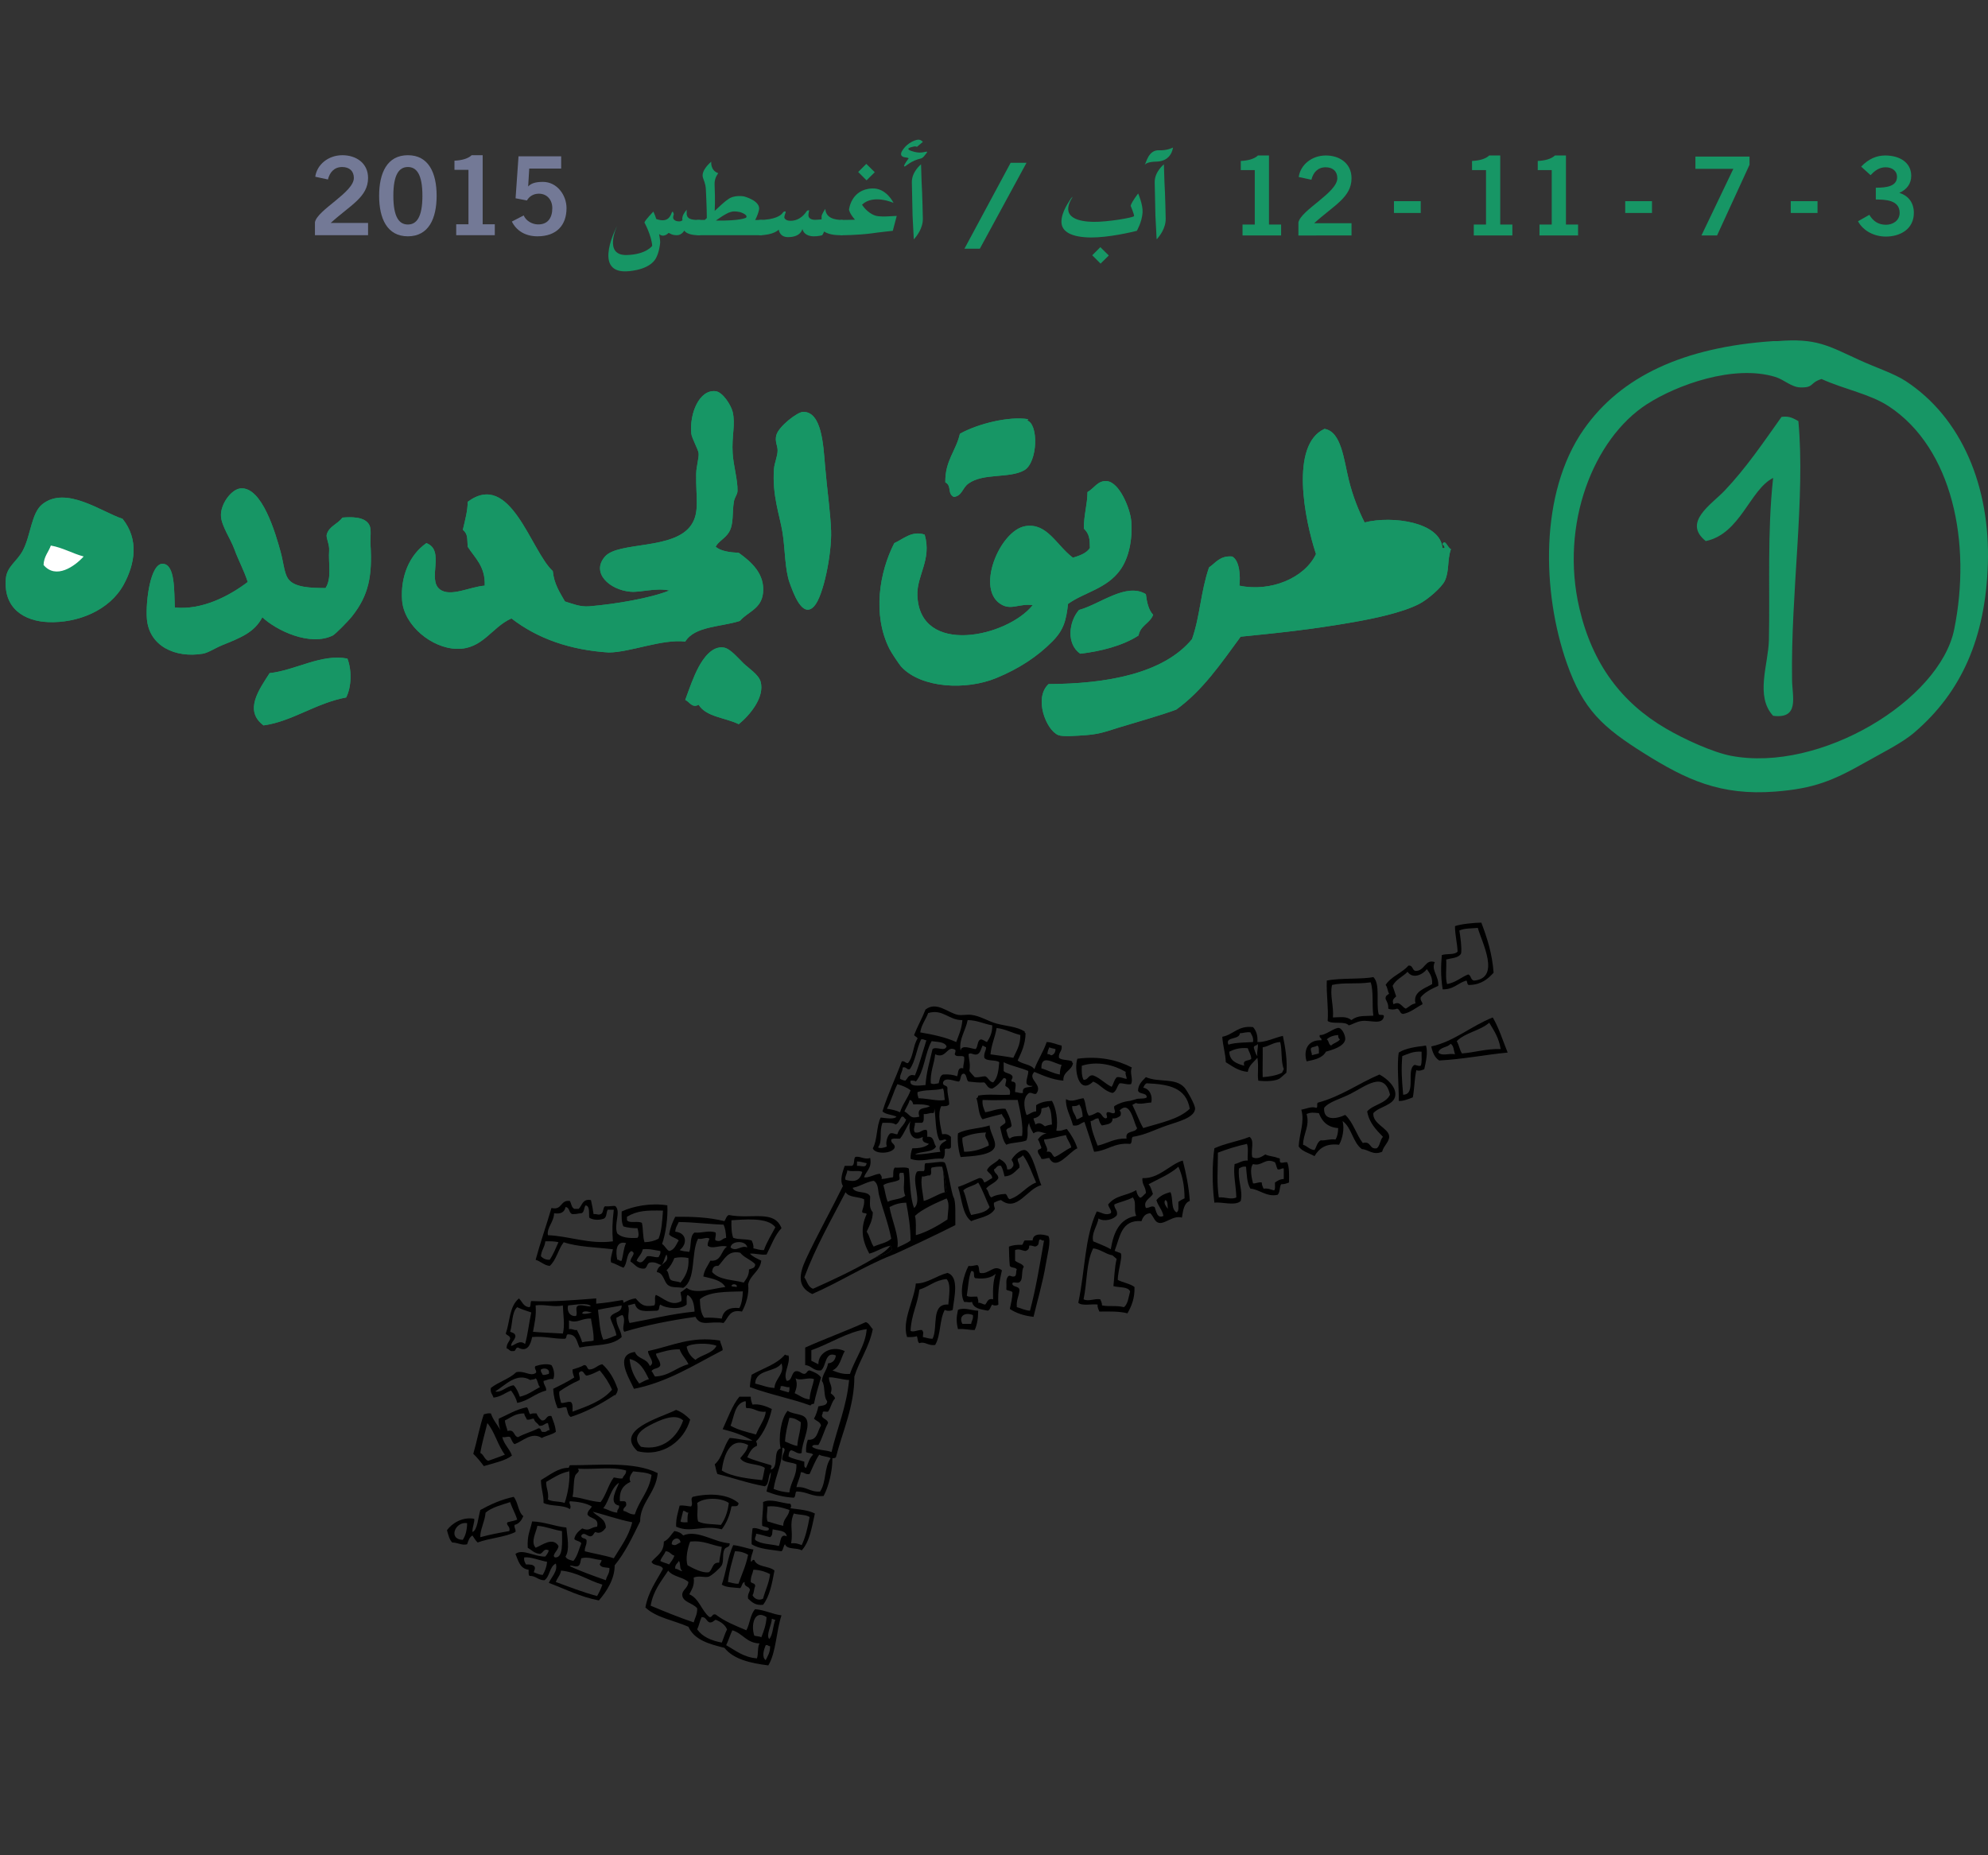 <?xml version="1.0" encoding="utf-8"?>
<!-- Generator: Adobe Illustrator 14.0.0, SVG Export Plug-In . SVG Version: 6.00 Build 43363)  -->
<!DOCTYPE svg PUBLIC "-//W3C//DTD SVG 1.1//EN" "http://www.w3.org/Graphics/SVG/1.1/DTD/svg11.dtd">
<svg version="1.1" xmlns="http://www.w3.org/2000/svg" xmlns:xlink="http://www.w3.org/1999/xlink" x="0px" y="0px" width="300px"
	 height="280px" viewBox="0 0 300 280" enable-background="new 0 0 300 280" xml:space="preserve">
<rect x="0" y="0" width="300" height="280" fill="#333333" stroke="none"/>
<g id="Layer_1">
	<g id="Layer_1_1_">
	</g>
	<g id="_x30_1-Tareeq_jdeede">
		<g>
			<path d="M134.363,188.006c-0.634,0.875-1.731,1.441-2.65,1.988c0.919-0.547,2.281-0.582,2.915-1.457
				C134.489,188.553,134.489,187.986,134.363,188.006z"/>
			<path d="M142.844,179.848c-0.214-1.244-0.336-2.635-0.663-3.766c0.316,1.096,0.198,2.627,0.385,3.852
				C142.659,179.908,142.748,179.865,142.844,179.848z"/>
			<path d="M131.713,189.994c-2.742,1.635-5.877,3.1-9.01,4.506C125.836,193.094,128.971,191.629,131.713,189.994z"/>
			<path d="M221.288,147.99c0.198,0.197,0.039,0.756,0.528,0.662c1.738-0.072,2.72-0.904,3.578-1.855
				c-0.215-2.92-0.992-5.279-1.854-7.552c-1.032,0.006-3.183,0.219-3.976,0.529c0.011,1.404,0.334,2.492,0.397,3.843
				c-0.435,0.539-1.678,0.266-2.386,0.529c-0.118,1.496-0.2,3.03,0.132,5.168C219.377,149.346,220.004,148.34,221.288,147.99z
				 M218.24,144.811c0.836-0.225,1.898-0.221,2.252-0.928c0.117-0.85-0.1-2.447-0.266-3.445c0.709-0.354,1.815-0.307,2.783-0.398
				c0.579,2.106,3.506,7.548-0.531,7.951c-0.58-0.037-0.442-0.793-0.927-0.929c-1.093,0.453-1.87,1.222-3.181,1.457
				C218.076,147.535,218.318,146.012,218.24,144.811z"/>
			<path d="M211.748,153.025c1.206-0.25,1.939-0.976,2.914-1.459c-0.008-0.435-0.377-0.506-0.266-1.06
				c0.66-0.797,1.645-1.271,2.649-1.723c0.099-1.525-1.12-2.341-0.528-3.578c-1.492-0.517-1.482,1.367-2.916,1.326
				c-0.52-0.101-0.356-0.882-1.062-0.798c-0.985,1.136-2.616,1.623-3.444,2.916c0.293,0.326,0.295,0.941,0.53,1.326
				c-0.25,0.189-0.587,0.295-0.53,0.795c0.194,0.424,0.454,0.781,0.397,1.457c0.385,0.172,0.94,0.172,1.325,0
				C211.299,152.324,211.198,153,211.748,153.025z M210.289,151.566c-0.27-0.664,0.05-0.842,0.398-1.191
				c-0.162-0.545-0.369-1.045-0.531-1.59c0.482-0.977,1.542-1.373,2.254-2.121c0.788,1.156,2.299,0.422,2.914-0.396
				c0.414,0.603,0.861,1.17,0.796,2.252c-1.116,0.676-2.929,1.129-2.519,2.916c-0.634,0.117-0.979,0.523-1.457,0.795
				C211.538,152,211.275,151.008,210.289,151.566z"/>
			<path d="M200.352,154.086c0.729,0.551,2.597-0.037,3.182,0.662c0.632-0.152,1.105-0.557,1.986-0.662
				c1.276-0.156,3.076,0.654,3.312-0.664c0.062-0.459-0.719-0.076-0.794-0.396c-0.41-1.711,0.288-4.528-0.795-5.565
				c-1.63,0.36-5.015,0.108-7.023,0.531C200.143,150.236,200.499,152.121,200.352,154.086z M201.014,148.652
				c1.807-0.418,3.567-0.074,5.83-0.396c0.461,1.35,0.178,3.443,0.398,5.033c-1.448,0.104-2.239-0.113-3.312,0.664
				c-0.757-0.6-1.477-0.428-2.781-0.398C201.288,151.797,200.657,150.193,201.014,148.652z"/>
			<path d="M159.407,170.648c0.304-1.51-0.06-3.465-0.663-4.506c-0.973,0.043-1.791,0.239-2.385,0.662c0,0.311,0,0.618,0,0.93
				c-0.584-0.006-1.24,0.606-1.457,0.529c-0.424-1.212-0.555-2.658,0.396-3.312c0.49-0.096,0.568,0.227,1.061,0.131
				c1.143-1.426-1.436-2.158-0.267-3.311c1.345,0.555,2.636,1.162,4.373,1.323c-0.062-1.432,1.269-1.471,1.457-2.649
				c-0.103-0.029-0.153-0.111-0.131-0.266c-0.572-0.269-1.549-0.132-1.987-0.529c-0.113-0.863,0.547-0.953,0.396-1.855
				c-0.779-0.146-1.355-0.498-2.252-0.529c-0.494,1.492-1.329,2.646-1.855,4.107c-0.509-0.771-1.832-0.73-2.517-1.324
				c0.552-1.215,1.15-2.383,1.191-4.107c-0.104-0.03-0.153-0.112-0.133-0.266c-1.232-0.768-2.684-0.777-4.24-1.193
				c-1.24-0.332-2.466-1.162-3.843-1.323c-0.655-0.078-1.347,0.11-1.987,0c-1.477-0.259-3.217-2.117-4.903-0.795
				c-0.515,1.338-1.199,2.51-1.722,3.842c0.126,0.228,0.439,0.267,0.529,0.528c-0.692,1.031-0.627,2.818-1.458,3.711
				c-0.419,0.021-0.442-0.352-0.927-0.266c-0.932,2.56-2.089,4.891-2.915,7.555c0.487,0.482,1.461,0.48,2.12,0.793
				c-0.342,0.438-1.553,0.229-2.386,0.134c-0.659,1.284-0.481,3.405-1.192,4.639c0.325,0.97,2.998,0.834,3.313-0.133
				c0.033-0.606-0.601-0.549-0.53-1.192c0.25-0.234,0.875-0.097,1.324-0.132c0.633-0.78,0.988-1.84,1.591-2.649
				c-0.486,1.305,0.097,3.354,1.854,2.385c-0.222,0.885,0.467,0.859,0.928,1.061c-0.555,0.504-1.446,0.672-2.518,0.662
				c-0.16,0.457-0.288,0.947-0.265,1.59c1.656,0.611,3.294-0.227,4.902,0c0.264-0.311,0.306-0.844,0.265-1.459
				c0.338-0.233,0.646,0.148,0.929-0.264c0-0.529,0-1.061,0-1.59c-0.284-0.291-0.644-0.506-1.326-0.396
				c-0.24-1.131-0.745-3.104-0.132-4.242c0.528,0.043,0.979,0.009,1.192-0.264c-0.006-0.922-0.312-1.543-0.265-2.518
				c-0.064-0.422-0.758-0.215-0.663-0.797c0.285-0.9,1.758-0.148,2.386-0.131c0.405-0.258,0.124-1.201,0.794-1.193
				c0.432,0.188,0.3,0.938,0.663,1.193c0.771,0.065,1.482,0.194,2.386,0.131c0.393,0.313,0.486,0.926,1.192,0.93
				c0.738-0.367,1.242-0.969,1.723-1.592c0.735,0.016,0.192,0.711,0.265,1.193c0.393,0.271,0.863,0.463,0.662,1.323
				c-1.75,0.109-3.135-0.157-4.771,0.134c0.008,0.229-0.102,0.34-0.265,0.397c0.354,1.016,0.268,2.471,0.928,3.18
				c0.926-0.311,1.933-0.541,2.917-0.795c0.112,0.502,0.599,0.64,0.528,1.326c-0.229,0.256-0.594,0.377-0.795,0.662
				c0.244,0.946,0.386,2,0.929,2.647c0.854-0.383,2.188-0.283,3.047-0.662c0.403-1.047-0.08-1.627,0.397-2.647
				c0.087,0.662,0.4,1.101,0.662,1.588c0.749-0.549,1.244-0.051,1.987,0c-0.621,0.129-1.008,0.496-1.324,0.929
				c0.258,0.315,0.334,0.813,0.527,1.192c-0.022,0.373-0.629,0.166-0.527,0.662c0.086,0.442,0.412,0.647,0.527,1.062
				c0.533,0.092,0.758-0.128,1.194-0.134c1.034,2.097,2.983-0.918,4.238-1.457c-0.368-1.133-0.935-2.067-1.589-2.916
				C160.492,170.496,160.119,170.742,159.407,170.648z M158.348,158.061c0.25,0.146,0.625,0.168,0.928,0.267
				c0.01,0.494-0.215,0.758-0.53,0.926c-0.319,0.056-0.288-0.242-0.662-0.131C158.038,158.635,158.229,158.385,158.348,158.061z
				 M160.201,160.711c-0.149,0.424-0.27,0.879-0.266,1.457c-1.061-0.176-1.815-0.656-2.783-0.928
				C157.084,158.979,159.045,160.52,160.201,160.711z M140.062,152.893c2.258-0.666,3.104,1.103,5.167,1.062
				c-0.098,1.313-0.55,2.274-0.928,3.312c-1.579-0.719-3.471-1.123-5.433-1.459C139.051,154.621,139.701,153.902,140.062,152.893z
				 M142.844,157.928c-0.271,0.861-1.509-0.059-2.12,0.398c-0.391,1.773-0.924,3.404-1.061,5.432
				c-1.03,0.094-2.486,0.293-2.252-0.662c0.326-0.018,0.638-0.021,0.795,0.133c1.299-1.528,1.355-4.299,2.385-6.096
				C141.469,157.27,142.549,157.207,142.844,157.928z M136.219,161.107c0.604-0.162,0.521,0.362,1.06,0.266
				c0.876-1.199,1.038-3.113,1.723-4.506c0.405-0.096,0.482,0.135,0.795,0.133c-0.56,1.781-1.05,3.631-1.723,5.301
				c-1.015-0.264-1.049,0.453-1.457,0.795c-0.311-0.045-0.548-0.158-0.796-0.266C135.777,162.08,136.21,161.807,136.219,161.107z
				 M133.833,167.336c0.646-1.121,0.988-2.547,1.59-3.711c0.75,0.223,1.453,0.49,1.988,0.928c-0.418,1.217-1.208,2.062-1.591,3.312
				C135.255,167.592,134.578,167.43,133.833,167.336z M135.423,171.18c-0.426,0.027-0.561-0.236-1.06-0.135
				c-0.457,0.299-0.767,1.439-0.53,1.988c-0.325,0.15-1.036,0.355-1.325,0.133c0.741-1.053,0.104-2.229,0.663-3.709
				c0.744,0.006,1.575-0.074,1.987,0.264c0.494-0.213,0.604-0.809,0.928-1.193c0.416-0.062,0.35,0.357,0.663,0.398
				C136.476,169.846,135.672,170.234,135.423,171.18z M136.483,167.734c0.248-0.592,0.621-1.06,0.795-1.724
				c0.353,0.046,0.447,0.349,0.53,0.662c0.947-0.021,1.876-0.021,2.518,0.265c-0.596,0.465-2.091,0.028-1.591,1.59
				C137.267,168.898,137.45,168.291,136.483,167.734z M141.784,172.105c0.485,0.1,0.735-0.326,1.06,0
				c-0.587,0.346-1.369,0.733-0.928,1.723c-1.293,0.121-2.412,0.414-3.843,0.398c0.919-0.539,2.681-0.234,3.181-1.193
				c-0.423-0.506-0.239-1.615-1.325-1.457c-0.016-0.383,0.072-0.867-0.133-1.061c-0.759-0.052-0.867,0.547-1.723,0.397
				c-0.343-0.41,0.039-0.943,0-1.457c0.354,0,0.707,0,1.061,0c0.368-0.162,0.246-0.813,0.265-1.326
				c0.604,0.074,0.825-0.235,1.458-0.133c0.152-0.156,0.149-0.47,0.132-0.795C141.225,168.338,141.114,170.963,141.784,172.105z
				 M142.313,164.289c0.198,0.463,0.151,1.174,0.265,1.723c-1.125,0.207-2.182-0.188-3.975-0.266
				c-0.043-0.312-0.209-0.498-0.133-0.928C139.727,164.398,140.93,164.654,142.313,164.289z M145.361,161.24
				c-0.933-0.225-0.695,0.719-0.928,1.193c-0.566-0.229-1.266-0.326-2.12-0.267c-0.489,0.174-0.519,0.806-0.662,1.324
				c-0.476,0.063-0.766,0.217-1.193,0c-0.099-1.777,0.512-2.847,0.663-4.371c1.728,0.78,1.758-1.468,3.048-0.664
				c0.107,0.459-0.248,0.562,0,0.795c0.241,0.289,1.083-0.022,1.324,0.267C145.595,160.236,145.33,160.59,145.361,161.24z
				 M144.964,158.59c-0.323-1.693,0.782-3.104,1.06-4.637c1.476,0.025,2.428,0.576,3.711,0.795c0.028,1.133-0.364,1.844-0.796,2.518
				c-0.331-0.108-0.52-0.363-0.927-0.397c-0.586,0.166-0.386,1.116-0.796,1.459C146.594,158.291,145.05,157.559,144.964,158.59z
				 M149.866,163.359c-0.604-0.103-0.697-0.715-1.192-0.926c-0.564,0.01-0.927,0.221-1.59,0.133
				c-0.27-0.306-0.562-0.588-0.795-0.931c0.178-1.166-0.081-1.674-0.133-2.516c0.302-0.379,0.776,0.187,1.325,0
				c0.491-0.218,0.562-0.853,0.795-1.326c0.196,0.067,0.334,0.197,0.53,0.267c-0.011,0.606-0.383,0.854-0.265,1.59
				c0.404,0.565,1.701,0.242,2.252,0.662C150.689,161.363,150.616,162.637,149.866,163.359z M149.469,159.121
				c0.135-1.502,0.698-2.57,0.928-3.977c1.375,0.172,2.33,0.764,3.578,1.061c0.027,1.529-0.598,2.406-1.06,3.445
				C151.812,159.428,150.614,159.299,149.469,159.121z M154.239,171.443c-0.741,0.01-1.468,0.033-1.855,0.397
				c-0.351-0.225-0.337-0.812-0.528-1.192c0.023-0.506,0.737-0.32,0.795-0.795c-0.148-1-0.517-1.781-0.928-2.519
				c-1.261-0.067-2.01,0.377-3.049,0.529c-0.204-0.548-0.478-1.023-0.397-1.854c1.988,0.088,3.655-0.029,5.301,0
				C153.967,167.705,154.445,169.932,154.239,171.443z M154.372,164.951c-0.533,0.09-0.757-0.127-1.192-0.133
				c-0.019-0.785,0.43-1.568-0.529-1.59c-0.098-0.406,0.229-0.392,0.132-0.795c-0.235-0.474-1.015-0.398-1.324-0.798
				c0-0.438,0-0.883,0-1.323c1.118,0.559,2.545,0.812,3.71,1.323c0.012,0.72-0.312,1.104-0.266,1.855
				c0.134,0.309,0.455,0.428,0.928,0.397C155.557,164.242,154.161,163.777,154.372,164.951z M157.686,169.986
				c-0.479-0.377-0.809-0.676-1.459-0.267c-0.021-0.375-0.242-0.551-0.265-0.928c0.729-0.151,1.241-0.524,1.19-1.457
				c0.272-0.215,0.871-0.104,1.062-0.397c0.468,0.637,0.468,1.742,0.53,2.782C158.335,169.754,157.994,169.855,157.686,169.986z
				 M159.143,174.623c-0.431-0.232-0.351-0.975-1.192-0.795c0.307-0.582-0.401-1.148-0.397-1.855
				c1.223-0.104,2.18-0.469,3.312-0.662c0.158,0.726,0.637,1.131,0.795,1.855C160.747,173.578,160.076,174.232,159.143,174.623z"/>
			<path d="M225.264,153.555c-3.218,1.271-5.918,3.676-9.277,4.373c0.188,0.918,0.521,1.689,1.193,2.121
				c3.584-0.18,6.938-0.877,10.336-1.193C226.788,157.064,226.197,155.139,225.264,153.555z M217.047,158.855
				c0.196-0.865,1.398-0.724,1.855-1.326c0.486,0.264,0.468,1.033,0.662,1.592C218.753,158.895,217.65,159.457,217.047,158.855z
				 M219.83,157.133c1.27-1.293,3.546-1.578,4.902-2.783c0.717,1.185,1.48,2.316,1.724,3.978c-2.229-0.063-3.829,0.498-5.831,0.662
				C220.259,158.471,220.171,157.674,219.83,157.133z"/>
			<path d="M188.293,161.771c0.171-1.023,0.912-1.474,1.458-2.121c0.226,1.467-0.034,2.432,0.132,3.444
				c0.908,0.117,2.776,0.16,3.401-0.465l0.839-0.729c0.182-1.682-0.184-3.967-0.529-5.563c-1.234,0.277-2.691,1.004-3.843,0.929
				c0.076-1.048-0.209-1.734-0.662-2.255c-2.294-0.262-2.929,1.138-4.638,1.459c0.076,1.38,0.474,2.439,0.529,3.843
				C185.975,160.91,186.838,161.635,188.293,161.771z M190.547,158.061c0.99-0.158,1.557-0.74,2.648-0.795
				c0.312,1.229,0.078,3,0.544,4.076l-0.278,0.561c-0.792,0.4-1.811,0.576-2.914,0.664
				C190.504,161.506,190.575,159.535,190.547,158.061z M187.764,160.844c-1.136-0.322-2.218-0.697-2.254-2.121
				c0.738-0.367,1.573-0.637,2.783-0.529c0.164,0.543,0.49,0.923,0.531,1.591C188.521,160.189,187.455,159.828,187.764,160.844z
				 M189.751,157.529c0.229,0.324-0.146,1.176,0,1.854c-0.288-0.284-0.375-0.772-0.53-1.19
				C189.121,157.695,189.727,157.904,189.751,157.529z M187.102,155.941c0.563-0.012,0.926-0.224,1.59-0.135
				c0.194,0.426,0.5,0.735,0.397,1.459c-0.788,0.069-2.759,0.055-3.71,0.397C184.798,156.395,187.043,156.994,187.102,155.941z"/>
			<path d="M200.087,158.723c0.851-0.242,2.769-0.764,2.914-1.854c0.065-0.494-0.407-1.603-0.927-1.724
				c-0.613-0.141-2.098,1.172-2.915,1.062c-0.142,0.496,0.329,0.377,0.266,0.795c-2.042-0.108-2.771,1.445-2.254,3.181
				C198.395,159.945,199.582,159.678,200.087,158.723z M201.939,156.205c-0.019,0.328,0.07,0.549,0.267,0.662
				c-0.306,0.445-0.963,0.539-1.324,0.928c-0.405-0.123-0.325-0.734-0.663-0.928C200.619,156.473,201.204,156.262,201.939,156.205z
				 M197.833,158.193c0.209-0.234,0.711-0.174,0.928-0.398c0.341,0.146,0.261,0.713,0.267,1.193
				c-0.371,0.07-0.688,0.195-1.061,0.264C197.995,158.826,197.732,158.691,197.833,158.193z"/>
			<path d="M211.084,158.855c-0.316,1.737,0.021,4.938,0,7.287c0.501,0.104,1.537-0.287,2.121-0.529
				c0.24-1.305,0.242-2.848,0.529-4.107c0.402,0.189,0.791,0.023,1.192-0.133c0.216-0.992,0.591-2.479,0.265-3.578
				C213.671,157.996,212.127,158.176,211.084,158.855z M214.396,160.844c-0.431,0.076-0.616-0.092-0.927-0.133
				c-1.347,0.73,0.331,4.484-1.723,4.504c-0.222-2.484-0.297-3.781-0.134-5.83c0.875-0.318,1.628-0.756,2.914-0.662
				C214.502,159.445,214.621,160.316,214.396,160.844z"/>
			<path d="M164.973,163.229c1.099,0.447,1.645,1.449,2.916,1.724c0.619-0.22,0.649-1.027,1.061-1.459
				c0.648-0.031,1.002,0.233,1.723,0.133c0.391-0.746-0.251-1.731,0.131-2.519c-2.174-1.121-4.822-1.762-8.216-1.323
				C162.033,161.307,162.748,165.379,164.973,163.229z M163.25,160.844c2.406-0.773,4.927-0.086,6.625,0.928
				c-0.102,0.498,0.162,0.633,0.133,1.06c-0.502-0.072-0.828-0.32-1.458-0.265c-0.409,0.341-0.493,1.007-0.796,1.457
				c-1.029-0.473-1.693-1.311-2.781-1.723c-0.81-0.102-0.709,0.705-1.457,0.662C163.232,162.451,163.212,161.676,163.25,160.844z"/>
			<path d="M208.169,162.168c-3.166,1.338-5.728,3.283-9.274,4.24c-0.262,0.092,0.031,0.738-0.266,0.795
				c-0.708-0.281-1.525,0.156-2.253,0.266c0.537,1.91-0.312,3.611-0.396,5.564c0.521,0.758,1.571,0.988,2.385,1.457
				c0.671-1.139,1.656-1.965,3.71-1.723c0.481-0.836,0.849-2.367,0.53-3.576c1.389,0.994,1.527,3.24,2.914,4.238
				c0.971,0.038,1.66,0.991,3.047,0.397c0.259-0.972,1.153-1.539,1.062-2.386c-0.129-1.184-2.526-1.817-2.385-3.444
				c0.901-1.021,3.116-1.162,3.312-2.649C210.727,164.049,209.327,162.791,208.169,162.168z M201.544,171.973
				c-0.897-0.104-1.41,0.183-2.253,0.133c-0.523,0.271-0.609,0.982-0.927,1.459c-0.773-0.065-1.072-0.606-1.724-0.797
				c0.016-1.69,1.055-2.815,0.529-4.637c0.62-0.291,1.098-0.205,1.855-0.133c0.479,1.244,1.303,2.143,2.914,2.252
				C201.928,170.943,201.805,171.527,201.544,171.973z M206.314,167.734c0.312,1.762,1.371,2.779,2.385,3.842
				c-0.45,0.434-0.426,1.342-0.928,1.723c-1.19,0.219-0.793-1.15-2.121-0.795c-0.995-1.301-1.452-3.141-2.649-4.24
				c-1.542,0.719-3.325,0.812-3.18-1.061c0.708-0.922,2.444-1.344,3.976-2.121c2.294-1.164,5.118-3.543,5.963,0.133
				C209.127,166.57,207.244,166.676,206.314,167.734z"/>
			<path d="M172.922,162.566c-0.52,0.541-1.105,1.014-1.191,1.985c0.117,0.681,1.315,0.273,1.326,1.062
				c-0.367,0.297-1.229,0.098-1.692,0.297l-0.826,0.232c-0.956,0.104-1.733,0.387-2.386,0.795c-0.131,0.52,0.293,0.77,0,1.061
				c-0.49,0.094-0.567-0.227-1.061-0.133c-0.385,0.287,0.305,0.824-0.265,0.928c-0.552-0.154-0.552-0.863-1.192-0.928
				c-0.422,0.199-0.793,0.445-1.326,0.531c-0.478-0.67-0.402-1.894-0.793-2.65c-0.981,0.098-1.74,0.689-2.65,0.133
				c-0.105,1.305,0.662,2.514,1.06,3.975c0.898,0.146,1.128-0.375,1.724-0.53c0.515,1.475,0.987,2.987,1.457,4.506
				c2.043-0.166,3.006-1.412,5.434-1.19c0.355-0.132,0.138-0.834,0.396-1.062c1.996-0.33,3.106-1.009,5.168-1.724
				c1.682-0.584,4.136-1.143,4.24-2.518c0.045-0.572-1.242-2.789-1.59-3.18C177.383,162.607,174.934,163.426,172.922,162.566z
				 M162.455,168.926c-0.146-0.736-0.693-1.074-0.662-1.988c0.463,0.023,0.848-0.035,1.059-0.264
				c0.328,0.467,0.496,1.094,0.53,1.854C163.05,168.639,162.861,168.891,162.455,168.926z M170.008,171.842
				c-1.886-0.076-2.883,0.738-4.373,1.061c-0.434-1.157-0.927-2.254-1.061-3.711c0.512-0.02,0.611-0.446,1.191-0.397
				c0.114,0.418,0.242,0.817,0.53,1.062c0.705-0.181,1.618-0.148,1.591-1.062c0.568,0.039,0.877-0.185,1.192-0.396
				c0.094-0.332,0.13-0.545-0.132-0.797c1.656-1.709,2.156,1.987,2.648,2.649C171.341,171.053,169.732,170.508,170.008,171.842z
				 M172.523,170.25c-0.631-1.082-1.063-2.363-1.646-3.494l0.519-0.285c0.707,0.271,1.694-0.09,2.321-0.062
				c0.275-0.966-0.228-2.107-1.192-2.252c0.135-0.267,0.229-0.566,0.531-0.664c3.201,0.153,5.909,0.555,6.491,3.844
				C177.854,168.953,175.051,169.465,172.523,170.25z"/>
			<path d="M144.566,171.045c-0.128,0.979,0.06,2.639,0.397,3.578c1.519-0.125,4.825-0.195,5.168-1.59
				c0.213-0.867-0.736-2.102-0.796-3.18C147.853,170.357,145.832,170.324,144.566,171.045z M145.493,173.828
				c-0.069-0.725-0.316-1.271-0.265-2.121c0.982-0.475,2.179-0.736,3.578-0.793c-0.43,0.822,0.456,1.131,0.397,1.988
				C148.152,173.395,147.034,173.824,145.493,173.828z"/>
			<path d="M193.195,175.418c-0.2-0.383,0.193-0.604-0.396-0.662c-0.544-0.25-1.346-0.244-1.855-0.529
				c-0.451,0.291-1.224,0.847-1.987,0.396c-0.203-1.238,0.388-2.461-0.396-3.047c-1.674,0.67-3.701,0.982-5.302,1.723
				c-0.335,2.293-0.362,5.398,0,8.215c0.984-0.176,3.173,0.549,3.976-0.264c0.365-1.594-0.475-3.035-0.266-4.904
				c0.291-0.15,0.542-0.342,1.062-0.264c0.12,1.033,0.096,2.404,0.661,3.312c1.283,0.059,2.441,1.309,4.108,0.926
				c0.376-0.33,0.259-1.154,0.529-1.59c0.493,0.008,0.838-0.133,1.192-0.265c0.013-1.114,0.058-2.269-0.265-3.049
				C193.67,175.355,193.598,175.602,193.195,175.418z M188.293,175.152c-0.882-0.041-1.288,0.391-1.986,0.531
				c-0.22,1.616,0.195,3.071,0.264,5.034c-0.781,0.39-1.726-0.098-2.648,0c-0.339-2.424-0.132-4.182-0.133-6.758
				c1.373-0.524,2.812-0.983,4.372-1.324C188.443,173.236,188.223,174.34,188.293,175.152z M193.727,177.936
				c-0.596,0.023-0.961,0.277-1.326,0.531c-0.025,0.414,0.092,0.973-0.131,1.191c-0.506-0.113-0.879-0.357-1.592-0.264
				c-0.103-0.295-0.277-0.519-0.265-0.929c-0.589-0.104-0.796,0.177-1.324,0.132c-0.185-0.736-0.552-2.273,0-2.914
				c1.378,0.396,1.8-1.025,3.312-0.267c0.18,0.31,0.221,0.754,0.398,1.062c0.459,0.104,0.51-0.197,0.928-0.134
				C193.727,176.875,193.727,177.406,193.727,177.936z"/>
			<path d="M151.984,176.479c-0.032-0.893-0.596-1.258-1.19-1.59c-0.521,0.672-1.498,0.887-1.855,1.723
				c0.216,0.445,0.76,0.564,0.796,1.193c-0.427,0.191-0.743,0.494-1.192,0.662c-0.181-0.307-0.232-0.74-0.796-0.662
				c-1.078,0.422-2.032,0.971-3.18,1.324c0.604,1.781,0.627,4.143,1.987,5.168c1.265-0.547,2.938-0.684,3.578-1.855
				c-0.042-0.311-0.21-0.495-0.133-0.928c0.32-0.166,0.644-0.328,1.06-0.397c2.438,1.905,3.948-1.775,6.096-2.252
				c-0.481-0.843-1.311-5.125-2.518-5.3c-0.642-0.094-1.598,0.767-1.986,1.457c0.109,0.287,0.344,0.451,0.266,0.929
				C152.72,176.24,152.562,176.568,151.984,176.479z M146.554,183.369c-0.545-1.088-0.673-2.598-1.192-3.711
				c0.569-0.578,1.636-0.66,2.252-1.191c0.696,1.113,1.127,2.494,1.723,3.709C148.842,183.006,147.636,183.125,146.554,183.369z
				 M153.842,176.213c0.082-0.611-0.298-0.762-0.265-1.324c0.3-0.141,0.582-0.301,0.795-0.529c0.864,1.164,1.354,2.707,1.987,4.107
				c-1.555,0.609-2.332,1.998-3.977,2.518c-0.386-0.102-0.316-0.653-0.662-0.795c-0.841,0.043-1.574,0.191-2.12,0.529
				c-0.442-0.264-0.378-1.035-0.795-1.324c0.495-0.653,1.452-0.846,1.854-1.59c-0.021-0.641-0.639-0.688-0.662-1.326
				c0.392-0.139,0.39-0.672,1.061-0.528c0.271,0.436,0.393,1.02,0.529,1.59C152.74,177.498,153.198,176.762,153.842,176.213z"/>
			<path d="M172.395,177.805c-0.082,1.008,0.525,1.326,0.527,2.252c-0.255,0.191-0.727,0.854-0.927,0.662
				c0,0-0.377-0.238-0.53-1.098c-1.691,0.959-3.04,0.707-4.238,2.158c0.064,0.479,0.629,0.961,0.396,1.324
				c-0.809,0.414-1.423-0.164-2.12-0.267c-1.849,3.979-1.721,8.746-2.783,13.781c0.544,0.516,1.96,0.159,2.915,0.266
				c-0.044,0.486,0.146,0.736,0.266,1.062c1.521-0.021,3.056-0.053,4.24,0.266c0.601-1.078,1.116-2.24,1.06-3.977
				c-0.683-0.51-1.724-0.662-2.517-1.062c-0.021-1.489,0.996-4.151,0.252-4.106l-0.732-0.285c0.807-2.043,0.965-4.73,4.058-4.484
				c0.21-0.629,0.531-1.148,1.325-1.193c0.557,0.566,0.65,1.332,1.324,1.457c0.934,0.176,2.142-1.188,3.445-0.795
				c0.185-1.053,0.28-2.192,1.192-2.516c-0.155-2.23-0.573-4.197-1.06-6.098C176.645,175.652,174.879,177.934,172.395,177.805z
				 M168.507,189.998c-0.323,1.252-0.375,3.242-0.487,4.104c0.85,0.256,2.174,0.035,2.519,0.795c-0.231,0.871-0.32,1.89-0.927,2.386
				c-1.174-0.31-2.188-0.043-3.313-0.267c0.015-0.41-0.162-0.631-0.266-0.926c-0.927-0.143-1.773,0.389-2.517,0
				c0.545-2.502,0.396-5.699,1.457-7.686c1.166,0.158,1.805,0.846,2.916,1.061L168.507,189.998z M167.623,188.537
				c-0.807-0.475-1.764-0.801-2.65-1.193c-0.311-1.211,0.604-2.297,0.795-3.445c0.848,0.55,2.347,0.142,2.782-0.528
				c0.144-0.806-0.422-0.902-0.397-1.59c0.873-0.408,1.972-0.593,2.783-1.062c0.631,0.744,0.092,1.846,0.529,2.783
				C168.917,183.914,168.048,186.002,167.623,188.537z M175.839,181.115c0.453,0.121,0.316,0.832,0.396,1.326
				C176.014,182.117,175.516,181.568,175.839,181.115z M177.825,181.381c-0.045,0.574,0.151,1.389-0.265,1.592
				c-0.891-0.438-0.498-2.154-0.93-3.049c-0.9,0.203-1.611,0.596-2.119,1.191c0.241,0.908,0.868,1.43,1.062,2.387
				c-0.941,0.479-1.095-0.684-1.326-1.326c-0.503-0.281-0.733,0.145-1.325,0.133c-0.482-1.094,0.699-1.449,1.061-2.119
				c-0.188-0.518-0.314-1.098-0.662-1.459c1.551-0.834,3.25-1.52,4.506-2.647c0.602,1.297,0.925,2.873,0.928,4.771
				C178.416,181,178.105,181.176,177.825,181.381z"/>
			<path d="M155.829,187.211c-0.397,0-0.795,0-1.192,0c-0.195,0.158-0.205,0.502-0.396,0.664c-0.79-0.039-1.447,0.053-1.988,0.264
				c0.045,1.209,0.018,1.726,0.133,2.916c0.201,0.33,0.879,0.185,1.061,0.529c-0.194,0.293,0.017,0.988-0.397,1.061
				c-0.476,0.109-0.64-0.299-0.927,0c-0.407,0.496-0.186,1.027-0.266,1.986c0.242,0.201,0.742,0.143,0.928,0.398
				c-0.012,0.959-0.233,1.709-0.397,2.518c0.951,0.639,2.146,1.035,3.578,1.191c0.515-2.197,1.42-5.262,1.854-7.949
				c0.23-1.428,0.816-3.438,0.396-4.24C157.307,186.234,155.889,186.053,155.829,187.211z M155.432,197.812
				c-0.793-0.045-1.312-0.367-1.986-0.531c-0.105-1.074,0.311-1.631,0.396-2.516c0.027-0.691-0.865-0.462-1.061-0.931
				c-0.106-0.502,0.627-0.168,0.927-0.265c0.806-0.258,0.317-1.803,0.796-2.385c-0.236-0.516-0.949-0.553-1.324-0.928
				c0-0.531,0-1.061,0-1.592c0.654-0.252,0.936,0.066,1.59,0.135c0.326-0.117,0.574-0.311,0.53-0.797
				c0.541-0.127,0.849,0.328,1.191,0c0.334-0.107,0.185-0.697,0.397-0.926c0.319-0.055,0.288,0.242,0.662,0.131
				C156.92,190.82,156.326,194.467,155.432,197.812z"/>
			<path d="M147.879,192.113c-0.224-0.307-0.044-1.016-0.397-1.191c-0.449,0.037-0.761,0.211-1.325,0.133
				c-0.68,1.215-1.466,4.008-0.663,5.435c0.657-0.017,0.651,0.129,1.193,0c0.214,1.022,1.354,1.116,2.385,1.323
				c0.373-0.155,0.407-0.653,0.663-0.928c0.177,0.189,0.75,0.189,0.927,0c-0.124-2.022,0.18-3.619,0.531-5.168
				C149.903,190.729,149.303,192.389,147.879,192.113z M149.866,196.09c-0.854-0.191-0.86,0.465-1.192,0.795
				c-0.422-0.02-0.583-0.301-1.061-0.266c0.077-0.43-0.09-0.615-0.132-0.928c-0.525-0.047-1.271,0.123-1.59-0.133
				c0.217-1.24,0.244-2.67,0.662-3.709c0.73-0.156,0.188,0.961,0.662,1.061c1.396,0.158,2.396-0.078,3.049-0.664
				C149.864,193.26,149.817,194.627,149.866,196.09z"/>
			<path d="M142.977,192.113c-1.682,0.426-3.057,1.611-4.771,1.592c-0.285,2.648-2.141,5.633-1.325,8.082
				c0.543,0.014,1.086,0.025,1.458-0.133c0.192,0.293,0.089,0.883,0.396,1.061c0.868-0.318,1.285,0.436,2.386,0.266
				c0.854-1.397,0.644-3.862,1.457-5.301c0.215,0.199,0.978,0.199,1.192,0C143.979,195.855,144.811,192.678,142.977,192.113z
				 M143.108,196.885c-2.7-0.184-1.509,3.525-2.385,5.168c-0.566-0.008-0.971-0.178-1.458-0.266
				c0.023-0.598,0.163-0.662-0.132-1.061c-0.628-0.043-1.306,0.387-1.723,0.133c0.093-2.424,1.064-3.971,1.324-6.229
				c1.454-0.444,2.357-1.438,4.108-1.588C143.56,193.752,143.183,195.76,143.108,196.885z"/>
			<path d="M144.566,197.68c-0.253,1.133-0.272,1.826,0,2.916c0.98-0.098,1.618,0.146,2.518,0.131
				c0.37-0.776,0.526-1.77,0.529-2.914C146.633,197.799,145.539,197.268,144.566,197.68z M146.819,198.475
				c0.087,0.619-0.209,0.853-0.266,1.324c-0.441,0-0.883,0-1.325,0C144.586,198.568,145.704,197.996,146.819,198.475z"/>
			<path d="M130.653,199.535c-2.976,1.354-6.16,2.498-9.144,3.842c0,0.885,0,1.768,0,2.65c0.993,0.065,1.198,0.922,2.386,0.795
				c0.822-0.592,0.56-2.973,2.252-2.252c-0.112,0.682-0.458,1.131-1.192,1.19c-0.156,1.037-0.82,1.564-0.928,2.65
				c0.564,0.717,0.192,2.371,0.795,3.049c0.012,0.717-0.77,0.644-1.325,0.795c-0.154,0.685-0.361,1.315-0.662,1.854
				c0.338,0.367,0.963,0.449,1.061,1.06c-0.573,0.797-0.491,2.248-1.988,2.121c-0.191,0.514-0.304,1.108-0.265,1.854
				c0.271,0.213,0.868,0.104,1.061,0.396c-0.546,0.471-0.729,1.303-1.061,1.988c-0.379-0.021-0.242-0.553-0.266-0.928
				c-0.79-0.271-1.737-0.384-2.385-0.795c0.047-0.396,0.076-0.81,0.397-0.929c0.532,0.092,1.089,0.699,1.591,0.396
				c-0.007-1.473,1.212-3.619,0.795-4.901c-0.368-1.129-1.945-0.781-2.915-1.457c-1.003,1.131-1.423,4.062-1.061,5.696
				c-1.225,0.32-0.223,2.869-1.458,3.183c-0.078-0.424,0.249-0.41,0-0.664c-1.205-0.383-2.486-0.69-3.577-1.192
				c0.348-0.711,0.675-1.443,1.458-1.722c0.042-0.309-0.021-0.51-0.133-0.664c1.17-1.174,2.062-3.317,2.385-4.901
				c-0.79-0.4-1.956-0.836-2.915-0.662c-0.132-0.355-0.273-0.697-0.265-1.193c-0.574,0-1.148,0-1.723,0
				c-1.106,1.369-1.729,3.219-2.518,4.904c1.661,0.414,3.193,0.957,4.505,1.723c-1.279-0.002-2.22-0.342-3.445-0.398
				c-0.899,1.179-1.131,3.021-2.253,3.976c0.145,0.476,0.208,1.031,0.398,1.459c2.408,0.595,4.61,1.396,7.155,1.854
				c0.711-0.305,0.435-1.598,0.927-2.121c-0.056,1.138-0.497,1.888-0.662,2.914c1.211,0.47,2.513,0.845,4.107,0.931
				c0.311-0.133,0.161-0.726,0.397-0.931c1.617-0.024,2.333,0.851,4.108,0.664c0.794-1.473,1.341-3.852,1.325-5.696
				c0.23,0.008,0.411-0.031,0.529-0.136c0.998-3.909,2.792-7.711,2.783-12.188c0.792-2.521,2.226-4.397,2.782-7.153
				C131.338,200.264,131.188,199.707,130.653,199.535z M110.247,215.17c0.571-1.416,0.603-3.373,2.253-3.709
				c0.155,0.418-0.083,0.58,0.133,1.059c1.232-0.084,1.607,0.689,2.914,0.531c-0.04,1.078-1.048,2.297-1.457,3.445
				C112.734,216.129,111.336,215.805,110.247,215.17z M115.018,223.385c-2.008-0.213-4.63-0.506-6.096-1.457
				c0.239-1.916,1.109-5.295,3.975-3.842c-0.154,0.904-0.729,1.391-1.192,1.988c0.65,1.072,2.694,0.75,3.711,1.457
				C115.281,222.148,115.189,222.807,115.018,223.385z M119.125,213.979c0.795,0,1.236,0.354,1.723,0.662
				c-0.009,1.361-0.451,2.287-0.53,3.578c-0.73-0.109-1.235-0.443-1.855-0.664C118.544,216.225,118.846,215.111,119.125,213.979z
				 M119.125,225.242c-0.925-0.049-1.69-0.256-2.386-0.531c0.337-2.182,1.325-3.711,1.325-6.229c0.856,0.168-0.22,1.086,0,1.854
				c0.541,0.388,1.493,0.361,2.12,0.662C120.248,222.83,119.298,223.646,119.125,225.242z M123.763,225.107
				c-1.528,0.117-2.039-0.787-3.578-0.662c0.167-0.803,0.551-1.394,0.663-2.252c0.566-0.037,0.655,0.404,1.325,0.266
				c0.467-0.992,0.858-2.057,1.457-2.916c0.46,0.291,1.263,0.24,1.723,0.531C124.338,221.516,124.734,223.586,123.763,225.107z
				 M125.485,219.146c-0.885-0.354-2.24-0.234-2.915-0.795c0.019-0.382,0.553-0.242,0.927-0.267c0.602-0.987,0.89-2.291,1.458-3.312
				c-0.022-0.681-1.313-0.662-0.795-1.459c-0.125-0.479,0.522-0.185,0.795-0.265c0.441-0.573,0.539-1.491,1.061-1.987
				c-0.098-0.39-0.402-0.568-0.663-0.795c0.4-1.048-0.251-1.406-0.265-2.386c0.733-0.088,2.006,0.359,3.048,0.397
				C127.736,212.387,126.339,215.494,125.485,219.146z M128.268,207.352c-1.145,0.086-1.883-0.235-2.649-0.528
				c1.123-0.468,1.287-1.894,1.854-2.916c-1.828-0.875-4.001,0.133-3.976,1.987c-0.354-0.174-0.703-0.354-1.06-0.528
				c0-0.529,0-1.062,0-1.591c2.792-0.969,5.43-2.776,8.348-3.18C130.632,203.008,129.013,205.09,128.268,207.352z"/>
			<path d="M108.657,202.318c-4.384-0.695-7.109,0.776-10.866,1.588c-0.006,0.832,1.199,1.711,0.266,2.254
				c-0.497-1.254-1.753-0.945-2.253-2.121c-3.19,0.428-0.806,4.025-0.132,5.566c5.153-1.035,9.068-3.617,13.383-5.83
				C109.037,203.174,108.73,202.863,108.657,202.318z M96.466,208.811c-0.742-0.979-1.309-2.137-1.457-3.711
				c1.621,0.367,2.256,1.719,2.915,3.047C97.371,208.301,96.936,208.572,96.466,208.811z M98.852,207.75
				c-0.219-0.223-0.288-0.596-0.53-0.795c0.227-0.523,1.17-0.332,1.325-0.928c-0.033-0.762-0.558-1.031-0.662-1.723
				c1.098-0.316,2.151-0.677,3.577-0.662c0.302,0.891,0.958,1.428,1.325,2.252C102.057,206.361,101.039,207.641,98.852,207.75z
				 M104.946,205.232c-0.65-0.453-1.155-1.053-1.324-1.988c0.695-0.531,3.345-0.613,4.505-0.131
				C107.529,204.281,105.914,204.434,104.946,205.232z"/>
			<path d="M113.162,209.34c3.075,1.145,6.215,1.719,9.143,2.783c0.087-0.178,0.284-0.246,0.53-0.266
				c0.27-1.408,0.699-2.656,1.061-3.976c-0.389-0.539-1.039-0.815-1.723-1.062c-0.423,0.021-0.394,0.49-0.796,0.529
				c-0.54-0.033-0.653-0.494-1.324-0.396c-0.682,0.246-0.453,1.401-1.325,1.457c-0.64-1.099,0.58-2.543,0.265-3.843
				c-0.23,0.011-0.412-0.028-0.53-0.133c-1.225,1.47-3.319,2.068-5.035,3.047C113.301,208.064,113.197,208.668,113.162,209.34z
				 M120.053,208.016c0.797,0.453,1.942-0.227,2.782,0.131c-0.18,1.06-0.603,1.871-0.662,3.049
				c-0.977-0.084-1.505-0.614-2.253-0.928C120.211,209.43,120.379,208.941,120.053,208.016z M119.125,209.34
				c0.018,0.326,0.021,0.639-0.133,0.795c-0.441-0.133-0.91-0.236-1.324-0.396c0.103-0.119,0.142-0.302,0.132-0.531
				C118.379,209.115,118.546,209.434,119.125,209.34z M117.933,205.762c0.536,1.598-0.988,2.281-1.061,3.711
				c-1.138-0.055-1.935-0.451-2.915-0.662C114.071,206.584,116.993,207.164,117.933,205.762z"/>
			<path d="M77.12,209.869c0.394,0.535,0.754,1.104,0.928,1.857c1.756-0.322,2.696-1.457,4.373-1.857
				c0.029-0.646-0.404-0.832-0.398-1.457c0.49-0.084,0.789-0.359,1.458-0.266c0.303-0.695,0.062-1.648-0.265-2.119
				c-0.708-0.281-1.751-0.066-2.386,0.133c-0.37,0.322,0.322,0.787,0,1.061c-0.829,0.553-1.605-0.385-2.915-0.133
				c-1.048,1.027-2.687,1.465-3.843,2.385c-0.124,0.742,0.269,0.969,0.397,1.457C75.587,210.811,76.214,210.199,77.12,209.869z
				 M82.818,207.352c-0.312,0.043-0.497,0.211-0.928,0.133c-0.076-0.276-0.328-0.379-0.265-0.795
				C82.1,206.381,83.044,206.543,82.818,207.352z M80.036,208.281c0.231-0.121,0.66-0.047,0.794-0.266
				c0.358,0.305,0.314,1.01,0.663,1.323c-0.985,0.519-1.829,1.177-3.048,1.457c-0.229-0.653-0.485-1.28-0.928-1.723
				c-1.062,0.104-1.828,1.151-2.782,0.93C76.211,209.086,77.989,207.049,80.036,208.281z"/>
			<path d="M84.144,212.52c0.578,0.095,0.746-0.225,1.324-0.131c0.188,0.519,0.204,1.209,0.663,1.457
				c2.503-0.811,4.629-1.996,6.625-3.312c0.02,0.289,0.677-0.738,0.397-1.062c-0.502-1.438-1.236-2.649-2.252-3.578
				c-0.799,0.131-1.09,0.767-1.988,0.795c-0.387-0.098-0.256-0.715-0.795-0.662c-0.491,0.306-1.133,0.457-1.723,0.662
				c-0.008,0.494,0.134,0.838,0.266,1.193c-0.982,0.652-2.088,1.18-3.181,1.723C83.54,210.738,83.781,211.689,84.144,212.52z
				 M84.408,210.004c0.936-0.656,1.95-1.23,3.048-1.723c0.161-0.482-0.266-1.047,0-1.193c0.577-0.48,0.658,0.42,1.06,0.529
				c0.771-0.156,1.359-0.496,1.988-0.795c0.729,0.861,1.376,1.805,1.854,2.916c-1.419,1.672-3.69,2.492-5.963,3.312
				c0.004-0.577,0.079-1.229-0.265-1.459c-0.633-0.102-0.853,0.207-1.458,0.136C84.562,211.176,84.332,210.742,84.408,210.004z"/>
			<path d="M77.253,219.676c-0.361-1.053-1.179-1.648-1.458-2.783c0.616,0.078,0.8-0.18,1.192,0
				c0.207,0.369,0.326,0.822,0.663,1.062c1.249-0.449,2.619-1.92,4.107-0.929c0.648-0.366,1.544-0.487,2.12-0.928
				c-0.064-0.951-0.401-1.631-0.662-2.385c-0.879-0.172-0.669,0.744-1.458,0.662c-0.362-0.256-0.609-0.627-0.795-1.061
				c-0.352,0.002-0.757-0.049-0.927,0.133c-0.29-0.24-0.242-0.818-0.53-1.059c-1.659,0.327-2.86,1.112-4.241,1.723
				c-0.046,0.709,0.059,1.266,0.266,1.723c-0.5-0.826-1.115-1.535-1.458-2.52c-0.455-0.058-0.742,0.053-1.06,0.133
				c-0.646,1.873-1.021,4.014-1.59,5.963c0.587,0.562,1.098,1.199,1.59,1.855C74.595,220.793,76.312,220.445,77.253,219.676z
				 M79.107,213.314c0.035,0.408,0.288,0.596,0.398,0.928c0.499,0.102,0.633-0.16,1.06-0.131c0.092,0.524,0.583,0.652,0.795,1.059
				c0.671,0.096,0.785-0.363,1.325-0.396c0.07,0.371,0.194,0.689,0.265,1.062c-0.419-0.022-0.442,0.353-0.928,0.265
				c-0.546,0.104-0.248-0.636-0.794-0.529c-0.955,0.502-2.118,0.797-3.048,1.324c-0.72-0.119-0.448-1.23-1.59-0.929
				c-0.114-0.547-0.356-0.969-0.397-1.59C77.091,213.949,77.762,213.295,79.107,213.314z M72.482,219.277
				c0.259-1.596,0.713-2.996,1.06-4.504c1.134,1.34,1.575,3.373,2.651,4.77c-0.812,0.336-1.678,0.621-2.519,0.928
				C73.091,220.26,73.018,219.539,72.482,219.277z"/>
			<path d="M102.031,212.785c-2.475,1.221-9.294,3.004-5.83,6.229c3.81,0.945,7.043-1.551,7.951-4.771
				C103.568,213.635,102.897,213.111,102.031,212.785z M96.731,218.352c-1.317-1.278-0.274-2.408,1.192-3.182
				c1.749-0.92,3.993-1.918,5.168-0.795C102.201,216.916,99.981,218.988,96.731,218.352z"/>
			<path d="M86.131,221.133c-0.306-0.041-0.147,0.383-0.397,0.398c-1.481-0.016-2.901,1.154-4.107,1.854
				c0.064,1.65,0.424,2.111,0.396,3.445c1.081,0.555,3.022,0.248,3.976,0.93c0.319-0.545-0.254-0.869,0-1.193
				c1.289,0.08,2.458,0.279,3.312,0.795c-0.197,0.423-0.638,0.599-0.662,1.191c0.374,0.732,1.778,0.43,1.458,1.855
				c-1.1,0.117-1.091,0.736-2.253,0.266c-0.521,0.406-1.035,0.82-1.192,1.59c0.24,0.334,0.87,0.279,1.06,0.664
				c-0.37,0.91-0.596,1.965-1.192,2.648c-0.491-0.127-1.011-0.225-1.192-0.662c0.683-1.02,0.254-3.004,0.132-4.373
				c-1.832-0.199-3.219-0.844-5.167-0.928c-0.326,1.49-0.767,2.055-0.663,3.977c0.58,0.346,0.998,0.857,1.855,0.926
				c0.548-0.199,0.538-0.901,1.325-0.529c-0.099,0.39-0.32,0.652-0.53,0.929c-1.585,0.067-3.428-1.226-4.505-0.397
				c0.431,1.026,0.673,2.241,1.987,2.385c0.001,0.354-0.05,0.758,0.133,0.93c0.988-0.018,1.278,0.664,2.252,0.662
				c0.843-0.572,0.751-2.076,1.723-2.518c0.335,1.147-0.681,2.041-1.06,2.914c2.476,0.926,4.694,2.106,7.553,2.649
				c1.161-1.324,2.395-3.242,2.385-5.302c1.575-1.911,2.693-4.284,3.843-6.625c-0.02-2.821,2.403-4.295,2.65-7.286
				C95.685,220.504,90.168,221.164,86.131,221.133z M85.203,226.83c-0.731-0.285-1.887-0.145-2.518-0.529
				c0.164-1.135-0.286-1.656-0.265-2.65c1.071-0.604,2.054-1.303,3.444-1.59c0-0.133,0-0.264,0-0.397
				C86.103,223.125,85.703,225.436,85.203,226.83z M81.891,237.697c-0.539-0.035-0.899-0.25-1.325-0.398
				c-0.003-0.311,0.229-0.389,0.133-0.795c-0.187-0.389-0.741-0.408-1.325-0.396c-0.151-0.293-0.342-0.543-0.266-1.061
				c0.977-0.117,2.341,0.473,3.445,0.662C82.485,236.523,82.226,237.148,81.891,237.697z M86.396,225.904
				c0.251-1.088,0.09-2.262,0.398-3.182c0.131-0.392,0.85-0.611,0.396-1.062c2.941,0.135,5.07-0.354,7.288,0.266
				c0.043,0.617-0.411,0.738-0.529,1.193c-0.564,0.078-0.877-0.097-1.326-0.134c-0.826,1.072-1.149,2.648-1.987,3.712
				C89.062,226.594,87.918,226.061,86.396,225.904z M93.419,227.229c0.085,0.527-0.351,0.533-0.266,1.062
				c-0.867-0.062-1.368-0.485-2.12-0.662c0.934-1.146,1.106-3.045,2.386-3.844C93.157,224.576,91.702,226.91,93.419,227.229z
				 M83.745,235.047c-0.59-0.332,0.556-1.088,0.53-1.723c-0.853-1.428-2.472-0.111-3.445,0.266
				c-0.782-0.916,0.054-2.248,0.266-3.314c1.386,0.117,2.392,0.611,3.71,0.795C84.817,232.674,85.03,235.182,83.745,235.047z
				 M90.106,240.877c-2.198-0.586-4.19-1.375-6.229-2.121c0.217-0.623,0.675-1.004,0.795-1.721c2.515,0.268,4.077,1.486,6.229,2.119
				C90.691,239.783,90.413,240.344,90.106,240.877z M91.431,238.492c-1.858-0.658-3.725-1.311-5.433-2.121
				c0.146-0.264,0.712,0.162,1.192,0c0.426-0.148,0.376-0.771,0.53-1.193c1.08-0.293,1.957,0.195,3.048,0.266
				c0.021,0.33-0.208,0.41-0.265,0.664c0.166,0.496,0.883,0.441,1.457,0.529C92.028,237.498,91.543,237.809,91.431,238.492z
				 M92.623,235.178c-1.357-0.453-2.936-0.686-4.372-1.059c-0.042-0.617,0.265-0.885,0.265-1.457
				c0.103-0.676-0.846-0.303-0.795-0.928c0.438-0.568,0.794,0.057,1.325,0.133c0.486,0,0.508-0.465,0.795-0.662
				c0.748,0.385,1.281-0.211,1.59-0.664c-0.064-1.365-1.135-1.555-1.987-2.385c1.62,0.373,3.911,1.207,5.963,1.59
				C94.857,231.936,93.646,233.463,92.623,235.178z M95.804,228.553c-0.799,0.049-1.087-0.414-1.723-0.529
				c-0.107-0.637,0.581-0.479,0.397-1.192c-0.019-0.377-0.553-0.242-0.927-0.265c-0.138-1.639,0.55-2.452,1.59-2.916
				c-0.335-0.637,0.114-1.178,0.397-1.59c0.977,0.129,2.075,0.133,2.782,0.531C97.986,225.082,96.465,226.389,95.804,228.553z"/>
			<path d="M104.549,225.904c-0.468,0.312,0.133,0.984-0.265,1.457c-0.584-0.035-1.024-0.211-1.723-0.133
				c-0.234,1.002-0.576,1.897-0.53,3.18c2.204,1.008,4.116-0.324,6.891,0.398c0.709-0.927,1.197-2.072,1.458-3.445
				c0.248-0.146,1.101,0.209,1.06-0.531C109.861,225.492,107.128,225.299,104.549,225.904z M103.754,229.746
				c-0.381-0.016-0.867,0.072-1.06-0.133c0.127-0.535,0.271-1.055,0.397-1.59c0.388-0.033,0.407,0.299,0.795,0.266
				C103.728,228.66,103.74,229.203,103.754,229.746z M109.981,226.83c-0.155,1.348-0.562,2.441-1.192,3.314
				c-1.182-0.146-2.591-0.06-3.444-0.531c-0.256-1.006,0.036-1.826-0.133-2.783C106.33,225.947,108.896,226.035,109.981,226.83z"/>
			<path d="M77.65,230.145c0.703-0.182,1.061-0.707,1.325-1.326c-0.811-0.646-0.787-2.129-1.458-2.913
				c-1.923,0.415-3.525,1.153-5.035,1.985c-0.32,1.094-0.439,3.094-1.192,3.314c-0.025-0.73,0.38-1.598,0.266-1.988
				c-1.741-0.318-3.321,0.646-4.108,1.723c0.202,0.683,0.352,1.414,0.795,1.854c0.879,0.021,1.508,0.49,2.253,0.267
				c0.176-0.531,0.343-1.07,0.795-1.324c0.255,0.363,0.462,0.772,0.795,1.059c1.755-0.674,4.081-0.777,5.698-1.588
				C77.877,230.713,77.557,230.635,77.65,230.145z M69.833,232.396c-2.254-0.066-1.147-2.818,0.662-2.519
				C70.475,230.918,70.256,231.76,69.833,232.396z M76.855,231.07c-1.504,0.264-2.993,0.541-4.373,0.928
				c-0.064-1.08,0.69-2.369,0.796-3.709c0.952-0.814,2.388-1.145,3.709-1.59c0.3,0.938,0.781,1.693,1.061,2.65
				c-0.428,0.188-0.983,0.252-1.457,0.396C76.263,230.17,77.082,230.334,76.855,231.07z"/>
			<path d="M119.258,226.963c-1.291-0.09-2.978-0.859-4.108-0.264c0.065,1.143-0.217,2.463-0.132,3.576
				c0.314,0.197,1.313,0.18,0.928,0.664c-0.651,0.313-1.754-0.537-2.386-0.267c-0.065,0.666-0.172,1.322-0.133,2.386
				c1.116,0.739,2.899,0.812,4.506,1.061c0.297-0.234,0.265-0.795,0.529-1.061c0.288,0.86,1.82,0.477,2.519,0.928
				c1.211-1.308,1.526-3.51,1.987-5.564c-0.988-0.514-2.385-0.619-3.71-0.795C119.428,227.453,119.428,227.137,119.258,226.963z
				 M119.787,228.422c0.749,0.223,1.804,0.141,2.386,0.529c-0.274,1.537-0.607,3.016-1.192,4.24
				c-0.459-0.16-0.879-0.359-1.591-0.265C119.722,230.885,119.06,230.158,119.787,228.422z M117.535,233.324
				c-1.191-0.311-2.759-0.246-3.578-0.928c-0.106-0.461,0.197-0.511,0.133-0.929c0.764,0.119,1.401,0.365,2.12,0.529
				c0.445-0.373,0.265-0.551,0.397-1.19c0.835,0.225,1.995,0.125,2.12,1.061C117.714,231.402,117.833,232.691,117.535,233.324z
				 M118.197,230.275c-0.845-0.17-1.587-0.443-2.385-0.662c-0.21-0.81-0.014-1.164,0-2.252c1.403-0.168,2.703,0.33,3.312,0.529
				C119.03,228.9,118.183,229.158,118.197,230.275z"/>
			<path d="M112.633,246.045c-1.651-0.689-3.323-1.359-4.639-2.385c-0.581-0.141-0.435,0.447-0.927,0.396
				c-1.214-0.951-1.533-2.798-3.048-3.445c0.352-0.707,0.825-1.295,0.662-2.519c0.814-0.346,1.65,0.043,2.253-0.133
				c0.472-0.137,1.813-1.383,1.987-1.724c0.338-0.653,0.048-1.686,0.397-2.385c0.245-0.49,0.826-0.219,0.795-0.926
				c-2.382-0.158-4.859-2.119-7.022-1.193c-0.296-0.366-0.739-0.586-1.325-0.664c-0.514,0.548-0.851,1.271-1.59,1.593
				c0.029,1.662-1.128,2.141-1.855,3.047c0.245,0.685,1.479,0.377,1.723,1.062c-0.991,1.836-2.214,3.438-2.649,5.83
				c1.595,1.541,4.317,1.952,6.492,2.914c0.886,1.985,3.123,2.618,5.433,3.18c1.371,1.723,3.872,2.312,6.626,2.651
				c1.192-1.987,1.183-5.178,1.987-7.555c-1.447-0.187-2.473-0.795-3.976-0.929C113.217,243.625,113.163,245.074,112.633,246.045z
				 M104.152,232.662c2.073-0.219,3.162,0.547,4.77,0.795c-0.095,0.832-0.322,1.533-0.397,2.385c-1.108-0.092-0.941,1.09-1.59,1.457
				c-1.034,0.102-2.3-0.58-3.181-1.061C103.424,235.266,103.746,233.66,104.152,232.662z M102.959,237.035
				c-0.156,0.23-0.657-0.307-1.06-0.266c-0.087-0.66,0.367-0.781,0.53-1.193C102.775,235.893,102.468,236.861,102.959,237.035z
				 M102.694,232.793c-0.463,0.143-0.725,0.631-1.325,0.266C101.321,232.146,102.592,231.795,102.694,232.793z M99.646,235.576
				c0.187-0.564,0.587-0.914,0.795-1.457c0.656,0.006,0.801,0.523,1.325,0.662c-0.165,0.541-0.501,0.912-0.795,1.326
				C100.558,235.902,100.017,235.824,99.646,235.576z M104.682,244.852c-2.249-0.754-4.372-1.635-6.493-2.518
				c0.372-2.279,1.607-3.693,2.65-5.299c0.655,0.934,2.22,0.959,3.048,1.721c-0.079,0.973-0.992,1.211-0.928,1.988
				c0.09,1.078,1.564,1.154,2.253,1.988C105.239,243.643,104.873,244.16,104.682,244.852z M108.922,247.9
				c-1.604-0.295-2.923-0.877-3.71-1.988c0.263-0.576,0.399-1.279,0.662-1.855c0.701-0.039,0.701,0.625,1.193,0.795
				c0.5,0.06,0.622-0.262,0.927-0.396c0.76,0.299,1.401,0.719,1.723,1.457C109.401,246.523,109.198,247.248,108.922,247.9z
				 M114.223,250.285c-2.042-0.166-3.221-1.197-4.639-1.988c0.349-0.711,0.585-1.535,0.928-2.252
				c1.572,0.461,2.141,1.924,4.107,1.986C114.274,248.57,114.469,249.648,114.223,250.285z M116.475,244.322
				c0.238-0.018,0.28,0.162,0.53,0.133c-0.386,0.895-0.333,2.227-0.928,2.914C115.557,246.736,116.446,245.283,116.475,244.322z
				 M116.21,248.43c0.031,0.959-0.364,1.49-0.663,2.121c-0.646-0.471-0.264-1.619,0-2.254
				C115.922,248.188,115.891,248.484,116.21,248.43z M115.68,244.057c-0.076,1.205-0.427,2.135-0.795,3.049
				c-0.261-0.182-0.757-0.127-1.06-0.266C113.302,245.299,113.795,242.824,115.68,244.057z"/>
			<path d="M110.645,233.191c-0.821,1.74-1.062,4.062-1.723,5.963c0.647,0.457,1.79,0.418,2.782,0.529
				c0.284-0.246,0.239-0.82,0.663-0.929c-0.131,0.795,0.729,0.599,0.795,1.193c-0.084,0.446-0.381,0.68-0.266,1.325
				c0.554,0.507,1.067,1.054,2.253,0.927c1.012-1.285,1.354-3.24,1.723-5.166c-0.81-0.738-2.628-0.466-3.047-1.593
				c-0.332-0.174-0.416,0.525-0.53,0.134c-0.004-0.709,0.283-1.13,0.397-1.724C112.953,233.771,111.764,233.303,110.645,233.191z
				 M111.439,239.021c-0.642,0.022-1.062-0.174-1.59-0.267c0.189-1.709,0.648-3.147,1.061-4.637c0.835,0.004,1.46,0.217,1.986,0.53
				C112.575,236.271,111.947,237.586,111.439,239.021z M113.692,236.9c1.023,0.037,1.809,0.312,2.518,0.664
				c-0.171,1.418-0.73,2.449-1.061,3.711c-0.696,0.363-1.366-0.027-1.59-0.531c0.249-0.324,0.198-0.949,0.397-1.324
				c0.064-0.508-0.469-0.416-0.662-0.664C113.257,237.967,113.57,237.531,113.692,236.9z"/>
			<path d="M76.987,202.053c-0.161,0.5-0.576,0.748-0.529,1.457c0.382,0.061,0.414,0.469,0.928,0.396
				c0.533,0.094,0.325-0.557,0.795-0.529c1.442,0.789,1.907-0.525,2.12-1.59c1.887-0.164,3.161,0.285,4.902,0.266
				c0.431-0.012,0.094-0.789,0.662-0.662c1.143,0.051,1.19,1.195,1.591,1.986c2.354-0.494,4.844-0.162,6.36-1.59
				c-0.109-1.127-0.837-1.637-0.795-2.914c0.331-0.111,0.521-0.363,0.928-0.398c0.603,0.844-0.219,1.91,0.265,2.519
				c3.322-1.007,6.943-1.713,10.732-2.254c0.81,1.579,2.247,0.563,4.241,0.93c0.743-0.758,0.869-2.135,2.782-1.724
				c0.598-1.069,1.114-2.666,0.927-4.108c0.353-1.502,1.777-1.933,1.988-3.576c-0.619-0.309-1.275-0.579-1.723-1.061
				c0.938-0.054,1.531,0.235,2.518,0.133c0.713-1.363,1.235-2.916,2.253-3.976c-1.099-2.842-4.486-1.305-7.951-1.987
				c-0.373,0.155-0.443,0.614-0.662,0.928c-2.415-0.603-4.836-0.682-7.42-0.662c-0.407,0.785-0.749,1.636-0.928,2.648
				c0.325,0.471,1.068,0.522,1.458,0.928c-0.417,0.601-0.605,1.429-1.458,1.592c-0.454-0.254-0.619-0.797-1.061-1.061
				c0.559-1.568,0.898-4.041,0.796-5.83c-2.486-0.404-5.172,0.123-6.891,0.926c-0.02,0.858-0.03,1.709,0.265,2.254
				c0.615,0.181,1.311,0.279,2.12,0.267c0.092,0.312,0.307,1.186,0,1.457c-1.325,0.088-2.429-0.045-3.048-0.662
				c-0.573-1.371,0.584-3.217-0.265-4.109c-0.246-0.148-0.984,0.096-1.59,0c-0.363,0.256-0.185,1.053-0.663,1.193
				c-0.401,0.182-0.474-0.062-1.06,0c-0.104-0.736-0.239-1.439-0.397-2.121c-1.3-0.238-1.308,0.813-1.854,1.326
				c-0.221,0-0.441,0-0.662,0c-0.418-0.201-0.441-0.795-0.663-1.191c-1.49-0.211-1.11,1.449-2.782,1.059
				c-0.769,2.633-1.662,5.142-2.386,7.818c0.775,0.24,1.226,0.807,2.12,0.928c1.014-0.887,1.274-2.525,2.121-3.578
				c2.112,0.715,4.896,0.758,7.42,1.062c-0.113,0.59-0.455,1.521-0.265,1.985c0.684,0.199,1.204,0.562,1.854,0.797
				c0.624-0.612,0.391-2.084,1.192-2.518c0.855,0.35-0.164,0.902-0.132,1.588c0.671,0.389,0.977,1.146,2.12,1.062
				c0.462-0.154,0.336-0.9,0.927-0.929c0.761-0.096,1.082,0.244,1.591,0.398c0.449-0.346,0.467-1.123,0.795-1.59
				c0.629,1.34-1.315,1.326-1.457,2.65c1.076,0.145,1.029,1.49,1.722,1.985c0.572,0.412,1.314,0.244,2.253,0.398
				c2.005-1.22,1.138-5.312,2.253-7.423c0.708,0.162,1.266-0.323,1.723,0c-0.118,0.324-0.31,0.576-0.266,1.062
				c0.711,0.604,1.912-0.198,2.915,0.133c-0.944,0.603-0.803,2.289-2.518,2.121c-0.382,0.767-0.923,1.373-1.062,2.386
				c1.306,0.327,2.729,0.539,3.313,1.59c-1.949,0.246-4.53,1.146-5.83,0.133c-0.316,0.215-0.584,0.475-0.928,0.662
				c0.037,0.449,0.211,0.762,0.132,1.324c-1.524,0.914-2.777-0.521-3.842-0.927c-0.314,0.304,0.049,1.285-0.266,1.589
				c-1.641,0.309-2.066-0.234-2.782-1.06c-0.767,0.071-1.298,0.381-1.855,0.662c-0.013-0.207,0.018-0.459-0.265-0.396
				c-1.241,0.216-2.493,0.423-3.843,0.529c0-0.265,0-0.529,0-0.795c-3.148,0.228-6.493,0.557-9.806,0.396
				c-0.161,0.238-0.024,0.771-0.265,0.928c-0.918-0.053-1.099-0.844-1.59-1.323c-1.47,1.209-1.348,3.485-1.988,5.301
				C76.491,201.578,76.993,201.561,76.987,202.053z M82.95,190.127c-0.641,0.023-1.013-0.225-1.324-0.529
				c0.062-0.91,0.585-1.358,0.662-2.254c0.727-0.02,1.428-0.014,1.987,0.133C83.861,188.389,83.492,189.342,82.95,190.127z
				 M92.491,187.344c-3.532,0.484-6.463-0.779-9.806-0.928c-0.22-1.121,0.914-1.986,0.928-3.312
				c1.051,0.168,1.581-0.186,1.723-0.928c0.683,0.025,0.465,0.949,1.06,1.061c0.784,0.003,0.684-0.094,1.325-0.133
				c0.505-0.112,0.354-0.883,0.663-1.19c0.659,0.135,0.462,1.127,0.529,1.854c0.59,0.409,1.619,0.401,2.253,0.133
				c0.393-0.226,0.326-0.91,0.53-1.324c0.309,0,0.618,0,0.927,0C92.405,184.447,92.355,185.74,92.491,187.344z M93.816,190.26
				c-0.375,0.109-0.344-0.188-0.663-0.133c-0.237-1.012-0.318-2.953,1.325-2.518C94.104,188.338,94.059,189.398,93.816,190.26z
				 M99.381,189.729c-0.695,0.078-1.002-0.231-1.722-0.131c-0.437,0.433-0.766,1.361-1.591,0.662
				c0.257-0.627,0.787-0.979,0.928-1.723c1.086-0.115,1.783,0.16,2.65,0.266C99.725,189.277,99.492,189.443,99.381,189.729z
				 M99.381,186.945c-0.568,0.315-1.263,0.506-2.119,0.531c-0.282-0.822-0.185-2.023-0.396-2.916
				c-0.537-0.347-1.887,0.121-2.253-0.396c0-0.178,0-0.354,0-0.529c1.561-0.943,3.033-0.984,5.433-0.928
				C99.935,184.23,99.85,185.781,99.381,186.945z M102.694,193.572c-0.405-0.215-1.077-0.16-1.458-0.398
				c-0.384-0.322-0.248-1.164-0.662-1.457c0.528-0.488,0.904-1.127,1.192-1.855c0.724-0.151,1.396-0.151,2.12,0
				C104.023,191.633,103.409,192.652,102.694,193.572z M107.994,187.211c-0.197-0.213,0.114-0.664,0-1.191
				c-0.956-0.396-2.07,0.115-3.18,0c-0.752,0.484-0.471,2.002-0.795,2.914c-0.516-0.057-1.049-0.1-1.458-0.266
				c1.196-0.893,1.106-2.611-0.662-2.781c0.026-0.635,0.328-0.996,0.53-1.457c2.362,0.021,4.445,0.322,6.758,0.396
				c0.258,0.537,0.352,1.238,0.396,1.988C108.856,186.936,108.862,187.52,107.994,187.211z M110.38,184.164
				c1.759-0.09,5.483-0.527,6.625,1.059c-0.589,1.135-1.276,2.17-1.723,3.445c-0.643,0.025-1.062-0.174-1.59-0.264
				c0.057-0.543-0.123-0.85-0.266-1.193c-1.058-0.283-1.793-0.07-2.782-0.396C110.382,186.105,110.353,185.162,110.38,184.164z
				 M112.765,188.271c-0.87-0.424-1.654,0.733-2.518,0C110.329,187.221,112.608,187.152,112.765,188.271z M107.465,191.982
				c0.038-0.58,0.231-1.006,0.927-0.928c0.927-0.914,1.402-2.425,3.312-1.988c0.581,0.744,1.611,1.039,2.253,1.723
				c0.04,0.615-0.507,0.641-0.928,0.795c0.015,0.943-0.427,1.428-0.795,1.988C110.52,193.092,108.6,193.234,107.465,191.982z
				 M111.175,194.234c-0.514-0.09-0.472,0-0.795-0.133C110.385,193.703,111.32,193.717,111.175,194.234z M112.103,194.896
				c-0.043,0.975-0.174,1.858-0.53,2.518c-1.573-0.16-2.428,0.398-2.65,1.59c-0.829-0.098-1.675-0.18-2.65-0.131
				c-0.514-0.635-0.622-1.676-0.662-2.783C106.987,194.906,109.61,194.967,112.103,194.896z M95.804,196.752
				c0.366,1.377,1.67,1.107,3.313,1.061c0.478-0.008,0.273-0.696,0.529-0.928c0.911,0.633,3.124,0.783,3.976,0
				c0.043-0.488-0.113-1.174,0.132-1.457c0.779,0.412,1.001,1.383,1.061,2.519c-3.5,0.342-6.545,1.141-9.806,1.723
				c-0.49-0.987,0.146-1.973-0.265-2.651C95.115,196.947,95.433,196.822,95.804,196.752z M93.816,197.016
				c0.038,1.232-1.455,0.933-1.723,1.857c0.272,0.918,0.743,1.641,0.928,2.648c-0.657,0.227-1.194,0.571-1.988,0.662
				c-0.543-1.224-0.585-2.947-0.795-4.504C91.391,197.418,92.649,197.264,93.816,197.016z M87.854,202.582
				c-0.195-0.688-0.499-1.268-0.795-1.855c-0.513,0.072-0.647-0.235-1.193-0.131c0-0.443,0-0.885,0-1.326
				c1.234,0.539,1.917-0.371,3.313-0.266c0.154,1.082,0.437,2.037,0.397,3.314C89.162,202.463,88.527,202.406,87.854,202.582z
				 M87.854,198.211c0.177-0.586,1.328-0.123,1.457-0.135C89.003,198.217,88.048,198.395,87.854,198.211z M85.733,197.016
				c0.99-0.07,2.991-0.479,3.445,0.135c-0.723,0.06-1.089-0.237-1.854-0.135c-0.693,0.265-0.074,1.035-0.397,1.592
				C85.894,198.729,85.514,197.736,85.733,197.016z M80.83,197.016c1.202-0.223,2.853,0.326,4.108,0c0.03,1.312,0.34,3,0,4.242
				c-1.748-0.107-3.409-0.15-4.506-0.266C80.652,199.754,80.953,198.598,80.83,197.016z M78.048,197.281
				c0.65,0.322,1.396,0.547,2.12,0.795c-0.382,1.811-0.48,3.143-0.928,4.771c-0.858-0.744-1.666,0.297-2.12,0.266
				c0.062-0.646,0.581-0.834,0.663-1.459c-0.041-0.443-0.443-0.527-0.796-0.662C77.365,199.779,77.21,198.035,78.048,197.281z"/>
			<path d="M143.91,180.719c-0.354-0.645-0.924-4.668-1.332-5.229c-0.243-0.337-1.912,0.073-2.915,0.062
				c-0.271,0.215,0.006,0.979-0.265,1.193c-0.382,0.016-0.867-0.074-1.06,0.131c-0.828,1.461,0.868,4.436-0.397,5.434
				c-0.631-1.623-0.573-3.932-0.796-5.963c-0.476-0.275-1.433-0.068-2.119-0.133c-0.346,0.377-0.167,1.154-0.266,1.459
				c-0.602,0.061-1.087,0.238-1.723,0.264c0.105-0.457-0.147-0.559-0.265-0.795c-0.838,0.072-1.741,0.697-2.386,0.531
				c0.312-0.971,1.229-1.336,0.928-2.916c-0.83,0.33-1.609-0.359-2.253-0.133c-0.296,0.322-0.026,1.211-0.529,1.326
				c-0.354,0-0.707,0-1.062,0c-0.286,0.857-0.807,2.152-0.265,3.047c-1.454,2.988-3.992,7.607-5.565,10.998
				c-1.08,2.33-1.365,4.23,0.928,5.301c4.127-1.791,7.698-4.139,11.926-5.83c0.549-0.152,7.585-3.484,9.673-4.572
				C144.14,183.369,144.264,181.363,143.91,180.719z M135.688,178.068c0.217-0.355-0.181-0.68,0.132-1.06c0.177,0,0.354,0,0.53,0
				c0.293,1.226-0.221,2.437,0.266,3.443c-0.616,0.577-1.88,0.508-2.65,0.928c-0.323-0.735-0.405-1.715-0.662-2.519
				C133.917,178.418,135.007,178.447,135.688,178.068z M131.846,178.201c0.729,0.418,0.622,1.43,0.795,2.119
				c0.509,2.039,1.426,4.332,1.855,6.625c-0.651,0.631-1.782,0.781-2.65,1.193c-0.465-0.64-0.596-1.613-1.061-2.253
				c0.404-0.877,0.896-1.666,0.928-2.913c-0.538-0.662-0.442-1.144-0.397-2.388c-0.366-0.957-2.305-0.346-2.65-1.324
				C129.862,179.045,130.638,178.406,131.846,178.201z M129.328,175.287c0.566,0.006,0.97,0.178,1.457,0.264
				c-0.13,0.783-0.709,0.357-1.457,0.398C129.328,175.727,129.328,175.508,129.328,175.287z M127.87,176.611
				c0.533,0.307,1.733-0.055,2.253,0.264c-0.353,1.266-1.032,1.59-2.518,1.193C127.393,177.727,127.846,177.135,127.87,176.611z
				 M131.713,189.994c-2.742,1.635-5.877,3.1-9.01,4.506c-0.783-0.234-0.894-1.139-1.326-1.723
				c1.729-4.633,4.058-8.664,6.229-12.854c0.452,0.828,1.909,0.652,2.782,1.062c0.089,0.75-0.121,1.203-0.265,1.723
				c-0.158,0.555,0.559,0.236,0.662,0.529c-1.023,2.188-0.651,4.037,0.398,5.963c1.044-0.258,2.118-1.018,3.18-1.193
				c0.126-0.02,0.126,0.547,0.265,0.531C133.994,189.412,132.632,189.447,131.713,189.994z M135.423,188.271
				c0.292-1.73-0.856-4.127-1.192-6.097c0.694-0.364,1.465-0.655,2.519-0.661c0.37,1.983,0.637,3.606,0.662,5.696
				C136.856,187.674,136.106,187.939,135.423,188.271z M139.134,177.539c0.545,0.104,0.68-0.203,1.192-0.133
				c0.416-0.365-0.002-0.779,0.265-1.193c0.484-0.09,0.964-0.184,1.59-0.131c0.327,1.131,0.449,2.521,0.663,3.766
				c-0.096,0.019-0.185,0.062-0.278,0.086c-1.105,0.301-2.104,1.033-3.167,1.316C139.28,180.09,138.88,178.641,139.134,177.539z
				 M142.982,184.041c-1.246,0.83-3.138,1.938-4.776,2.375c-0.025-0.99,0.086-2.117-0.133-2.914
				c1.029-1.002,3.337-2.031,4.771-2.631C143.371,181.67,143.027,182.787,142.982,184.041z"/>
		</g>
		<g>
			<path fill="#179665" d="M143.939,74.999c-1.032-0.506-0.267-1.682-1.284-2.201c-0.067-3.247,1.617-4.742,2.201-7.336
				c2.84-1.58,7.522-2.655,10.267-2.2c0.059,0.009-0.09,0.285-0.184,0.182c1.838,0.454,1.668,6.345-0.365,7.521
				c-2.217,1.281-6.2,0.383-8.434,2.018C145.194,73.672,145.198,74.835,143.939,74.999z"/>
			<path fill="#179665" d="M52.422,99.391c0.7,1.802,0.612,4.316-0.184,5.869c-4.592,0.856-8.204,3.646-12.47,4.218
				c-3.017-2.254-0.638-5.441,0.917-7.885C44.674,101.145,48.449,98.642,52.422,99.391z"/>
			<path fill="#179665" d="M110.011,80.316c0.748-1.249,0.451-2.884,0.733-4.585c0.126-0.747,0.538-1.054,0.551-1.65
				c0.039-1.675-0.613-3.741-0.733-5.686c-0.161-2.584,0.454-4.336,0-6.235c-0.249-1.033-1.499-2.989-2.568-3.119
				c-2.449-0.295-3.981,3.357-3.668,6.419c0.065,0.636,1.04,2.385,1.101,2.935c0.076,0.691-0.346,1.959-0.367,3.118
				c-0.066,3.531,0.561,5.769-0.734,7.703c-2.558,3.821-10.987,2.466-13.021,4.77c-2.155,2.439,0.655,5.048,3.851,5.318
				c1.561,0.132,3.786-0.635,5.869-0.183c-2.893,1.157-8.104,2.051-12.104,2.384c-1.373,0.114-2.529-0.384-3.667-0.734
				c-0.777-1.363-1.644-2.636-1.834-4.585c-3.33-3.041-6.367-15.263-12.837-10.454c-0.019,1.427-0.372,2.658-0.733,4.218
				c0.801,0.706,0.628,1.3,0.733,2.568c1.099,1.713,2.673,2.95,2.567,5.869c-2.211,0.154-5.19,1.789-6.786,0.549
				c-1.931-1.499,0.87-5.865-2.017-6.969c-2.582,1.799-3.922,5.066-3.667,8.62c0.271,3.826,4.496,7.25,8.252,7.336
				c3.928,0.091,5.272-3.297,8.254-4.586c3.946,3.056,8.877,4.769,14.671,5.136c3.303-0.029,8-2.052,11.555-1.65
				c1.443-2.347,5.394-2.188,8.252-3.118c1.171-1.383,3.235-1.784,3.484-4.218c0.292-2.845-1.71-4.655-3.667-6.053
				c-1.391-0.075-2.688-0.247-3.484-0.917C108.405,81.691,109.446,81.26,110.011,80.316z M122.848,91.504
				c1.431-1.547,2.678-8.001,2.568-11.372c-0.088-2.714-0.629-6.438-0.917-9.903c-0.261-3.133-0.509-8.105-3.301-8.069
				c-0.872,0.011-3.668,2.186-4.035,3.484c-0.28,0.989,0.203,1.611,0.183,2.384c-0.022,0.888-0.484,1.856-0.549,2.752
				c-0.291,3.969,0.866,6.989,1.283,9.536c0.408,2.483,0.345,5.667,1.101,7.703C119.658,89.303,121.049,93.451,122.848,91.504z
				 M146.141,72.981c2.234-1.635,6.216-0.737,8.434-2.018c2.032-1.176,2.202-7.066,0.364-7.521c0.095,0.103,0.242-0.173,0.185-0.182
				c-2.744-0.455-7.427,0.621-10.267,2.2c-0.584,2.595-2.268,4.09-2.201,7.336c1.018,0.52,0.252,1.695,1.284,2.201
				C145.198,74.835,145.194,73.672,146.141,72.981z M205.928,78.849c-0.871-1.725-1.756-3.864-2.385-6.418
				c-0.762-3.096-1.127-7.299-3.668-7.703c-5.234,2.397-3.006,13.689-1.283,18.891c-1.723,3.653-6.893,5.759-11.555,4.769
				c0.16-1.337,0.061-3.798-1.1-4.401c-1.855-0.143-2.465,0.959-3.486,1.649c-1.283,3.771-1.336,7.327-2.566,10.821
				c-4.311,5.234-12.947,6.749-21.645,6.785c-2.273,2.091-0.377,6.951,1.469,7.703c0.668,0.273,2.844,0.098,4.219,0
				c2.135-0.151,3.48-0.709,4.771-1.101c3.221-0.977,6.567-1.915,8.803-2.75c4.015-2.894,6.793-7.024,9.722-11.004
				c5.477-0.556,10.485-1.044,17.055-2.201c2.873-0.507,7.305-1.4,9.904-2.752c1.284-0.667,3.385-2.479,3.852-3.484
				c0.703-1.512,0.338-3.091,0.918-4.768c-0.473-0.166-0.867-1.645-1.285-0.734c0.191,0.075,0.645,0.711,0,0.551
				C217.381,78.845,210.188,77.77,205.928,78.849z M169.062,86.002c1.289-1.805,1.867-4.58,1.651-7.336
				c-0.146-1.868-1.769-5.875-3.668-6.052c-1.383-0.128-1.896,1.055-2.937,1.651c-0.018,1.912-0.549,3.392-0.551,5.502
				c0.834,0.837,0.896,1.519,0.918,2.935c-0.535,0.809-1.537,1.151-2.567,1.467c-2.47-1.848-3.867-5.284-7.154-4.768
				c-3.901,0.611-7.72,9.802-3.481,11.92c1.449,0.727,2.559-0.25,4.582,0c-3.873,4.827-17.085,7.753-17.418-1.466
				c-0.109-3.041,2.199-5.377,1.1-9.17c-1.94-0.652-3.274,0.71-4.585,1.283c-2.239,4.364-3.331,10.779-0.733,15.956
				c0.272,0.542,1.479,2.375,1.833,2.751c3.022,3.182,9.706,3.545,14.304,1.65c3.451-1.424,6.189-3.242,8.434-5.502
				c1.771-1.782,2.084-3.194,2.385-5.686C163.656,89.371,167.027,88.858,169.062,86.002z M43.436,87.286
				c-0.563-0.879-0.659-2.44-1.101-4.036c-0.708-2.568-2.771-9.874-6.051-9.536c-1.413,0.146-3.059,2.423-2.935,4.218
				c0.104,1.5,1.423,3.326,2.018,4.953c0.655,1.791,1.455,3.186,2.017,4.951c-2.773,2.102-6.866,4.267-11.004,3.852
				c-0.119-2.387,0.093-6.554-1.834-6.602c-1.856-0.048-2.573,5.688-2.383,8.251c0.308,4.167,4.268,6.011,8.436,5.32
				c0.816-0.135,1.881-0.856,2.934-1.285c2.805-1.138,4.865-1.932,6.053-4.218c2.056,1.946,7.155,4.462,10.636,2.751
				c0.365-0.18,2.254-2.072,2.935-2.935c2.444-3.1,3.053-5.979,2.751-10.821c-0.067-1.076,0.187-2.242-0.184-2.935
				c-0.7-1.309-2.864-1.188-4.034-1.1c-0.819,1.05-2.04,1.304-2.385,2.568c-0.129,0.472,0.434,1.496,0.367,2.383
				c-0.149,1.956,0.44,4.186-0.551,5.686C46.924,88.735,44.341,88.696,43.436,87.286z M162.828,92.055
				c-1.545,1.755-1.938,5.139,0.184,6.603c3.047-0.35,6.437-1.197,8.803-2.751c0.265-1.51,1.713-1.832,2.201-3.118
				c-0.686-0.721-0.942-1.87-1.1-3.119C169.938,87.861,165.992,91.202,162.828,92.055z M114.779,102.875
				c-0.292-1.062-1.801-2.018-2.567-2.751c-0.719-0.688-1.968-2.204-2.935-2.384c-1.839-0.343-3.191,1.708-3.851,2.935
				c-0.786,1.46-1.397,3.258-2.017,4.952c0.651,0.308,1.049,1.281,2.017,0.734c1.137,1.858,4.05,1.94,6.052,2.935
				C113.062,108.018,115.439,105.272,114.779,102.875z M40.686,101.592c-1.554,2.444-3.934,5.631-0.917,7.885
				c4.266-0.573,7.877-3.362,12.47-4.218c0.796-1.553,0.883-4.067,0.184-5.869C48.449,98.642,44.674,101.145,40.686,101.592z"/>
			<path fill="#179665" d="M119.181,88.02c-0.755-2.036-0.693-5.22-1.101-7.703c-0.417-2.547-1.574-5.567-1.283-9.536
				c0.065-0.896,0.527-1.864,0.549-2.752c0.021-0.773-0.463-1.396-0.183-2.384c0.367-1.298,3.164-3.473,4.035-3.484
				c2.792-0.036,3.04,4.936,3.301,8.069c0.288,3.465,0.829,7.189,0.917,9.903c0.109,3.37-1.138,9.824-2.568,11.372
				C121.049,93.451,119.658,89.303,119.181,88.02z"/>
			<path fill="#179665" d="M107.994,82.518c0.796,0.67,2.093,0.842,3.484,0.917c1.958,1.398,3.96,3.208,3.667,6.053
				c-0.249,2.434-2.313,2.835-3.484,4.218c-2.858,0.931-6.81,0.771-8.252,3.118c-3.555-0.401-8.251,1.622-11.555,1.65
				c-5.794-0.367-10.726-2.08-14.671-5.136c-2.981,1.289-4.326,4.677-8.254,4.586c-3.756-0.086-7.98-3.51-8.252-7.336
				c-0.254-3.554,1.086-6.821,3.667-8.62c2.887,1.104,0.086,5.47,2.017,6.969c1.596,1.24,4.575-0.396,6.786-0.549
				c0.106-2.919-1.469-4.156-2.567-5.869c-0.105-1.269,0.068-1.862-0.733-2.568c0.362-1.56,0.715-2.791,0.733-4.218
				c6.47-4.809,9.507,7.413,12.837,10.454c0.191,1.949,1.057,3.222,1.834,4.585c1.138,0.35,2.294,0.848,3.667,0.734
				c4.001-0.333,9.211-1.228,12.104-2.384c-2.083-0.452-4.308,0.315-5.869,0.183c-3.196-0.27-6.006-2.879-3.851-5.318
				c2.034-2.303,10.463-0.948,13.021-4.77c1.294-1.934,0.667-4.171,0.734-7.703c0.021-1.158,0.442-2.427,0.367-3.118
				c-0.061-0.55-1.035-2.298-1.101-2.935c-0.313-3.062,1.22-6.714,3.668-6.419c1.069,0.129,2.319,2.086,2.568,3.119
				c0.454,1.899-0.161,3.651,0,6.235c0.121,1.945,0.772,4.011,0.733,5.686c-0.014,0.596-0.425,0.903-0.551,1.65
				c-0.282,1.701,0.015,3.336-0.733,4.585C109.446,81.26,108.405,81.691,107.994,82.518z M104.875,88.936
				c0.028-0.455,0.035-0.89-0.366-0.917C104.217,88.293,104.241,89.065,104.875,88.936z M90.754,95.722
				c0.854,0.086,1.223,0.248,2.017,0C92.652,94.943,90.922,95.045,90.754,95.722z"/>
			<path fill="#179665" d="M161.176,91.137c-0.301,2.492-0.613,3.904-2.385,5.686c-2.244,2.26-4.982,4.078-8.434,5.502
				c-4.599,1.895-11.282,1.532-14.304-1.65c-0.354-0.376-1.562-2.209-1.833-2.751c-2.598-5.177-1.506-11.592,0.733-15.956
				c1.311-0.573,2.645-1.935,4.585-1.283c1.099,3.792-1.209,6.129-1.1,9.17c0.333,9.22,13.544,6.293,17.417,1.466
				c-2.022-0.25-3.133,0.727-4.582,0c-4.236-2.119-0.418-11.309,3.482-11.92c3.287-0.516,4.686,2.92,7.154,4.768
				c1.031-0.315,2.033-0.658,2.568-1.467c-0.021-1.416-0.084-2.098-0.918-2.935c0.002-2.11,0.532-3.59,0.551-5.502
				c1.041-0.596,1.553-1.779,2.936-1.651c1.9,0.177,3.521,4.184,3.668,6.052c0.215,2.756-0.363,5.531-1.652,7.336
				C167.027,88.858,163.656,89.371,161.176,91.137z"/>
			<path fill="#179665" d="M217.664,82.701c0.645,0.161,0.191-0.476,0-0.551c0.418-0.91,0.812,0.568,1.285,0.734
				c-0.58,1.677-0.215,3.256-0.918,4.768c-0.467,1.005-2.566,2.816-3.852,3.484c-2.601,1.352-7.031,2.245-9.904,2.752
				c-6.568,1.157-11.578,1.645-17.056,2.201c-2.928,3.979-5.706,8.11-9.721,11.004c-2.233,0.836-5.582,1.773-8.803,2.75
				c-1.289,0.391-2.636,0.949-4.771,1.101c-1.375,0.098-3.551,0.273-4.219,0c-1.846-0.752-3.742-5.612-1.469-7.703
				c8.697-0.036,17.334-1.551,21.645-6.785c1.23-3.495,1.283-7.052,2.566-10.821c1.021-0.69,1.631-1.792,3.486-1.649
				c1.16,0.604,1.26,3.064,1.1,4.401c4.662,0.99,9.832-1.116,11.555-4.769c-1.723-5.201-3.951-16.494,1.283-18.891
				c2.541,0.404,2.906,4.607,3.668,7.703c0.629,2.555,1.514,4.694,2.385,6.418C210.188,77.77,217.381,78.845,217.664,82.701z
				 M202.441,86.919c1.324,0.237,2.985-0.319,4.035-0.917C205.436,84.255,203.471,86.122,202.441,86.919z"/>
			<path fill="#179665" d="M49.122,88.753c0.991-1.5,0.402-3.73,0.551-5.686c0.067-0.887-0.496-1.911-0.367-2.383
				c0.345-1.265,1.565-1.518,2.385-2.568c1.17-0.087,3.334-0.208,4.034,1.1c0.371,0.693,0.116,1.858,0.184,2.935
				c0.301,4.842-0.307,7.721-2.751,10.821c-0.68,0.863-2.57,2.755-2.935,2.935c-3.481,1.711-8.581-0.805-10.636-2.751
				c-1.188,2.286-3.248,3.08-6.053,4.218c-1.053,0.429-2.118,1.149-2.934,1.285c-4.167,0.691-8.128-1.153-8.436-5.32
				c-0.19-2.563,0.527-8.299,2.383-8.251c1.927,0.048,1.716,4.215,1.834,6.602c4.138,0.415,8.231-1.75,11.004-3.852
				c-0.562-1.766-1.362-3.16-2.017-4.951c-0.595-1.627-1.914-3.453-2.018-4.953c-0.125-1.794,1.522-4.072,2.935-4.218
				c3.28-0.338,5.343,6.968,6.051,9.536c0.441,1.596,0.538,3.157,1.101,4.036C44.341,88.696,46.924,88.735,49.122,88.753z"/>
			<path fill="#179665" d="M172.916,89.67c0.156,1.249,0.414,2.398,1.1,3.119c-0.488,1.286-1.938,1.608-2.201,3.118
				c-2.366,1.554-5.756,2.401-8.803,2.751c-2.121-1.463-1.729-4.848-0.184-6.603C165.992,91.202,169.938,87.861,172.916,89.67z"/>
			<path fill="#179665" d="M111.478,109.294c-2.002-0.994-4.915-1.077-6.052-2.935c-0.968,0.547-1.366-0.426-2.017-0.734
				c0.62-1.694,1.231-3.491,2.017-4.952c0.66-1.227,2.012-3.278,3.851-2.935c0.967,0.18,2.216,1.696,2.935,2.384
				c0.766,0.733,2.274,1.689,2.567,2.751C115.439,105.272,113.062,108.018,111.478,109.294z"/>
		</g>
		<g>
			<path fill="#179665" d="M268.208,51.482c5.938-0.488,7.681,0.711,12.39,2.859c2.527,1.153,5.244,2.035,6.988,3.177
				c8.438,5.525,12.777,15.916,12.391,27.641c-0.364,11.095-3.949,19.285-11.119,25.414c-1.84,1.575-4.897,3.081-7.307,4.448
				c-4.919,2.791-7.791,3.993-13.66,4.447c-8.291,0.644-13.471-1.826-19.697-5.719c-6.324-3.954-9.28-6.62-11.754-13.66
				c-3.754-10.686-4.145-25.675,2.541-35.264c5.641-8.091,15.201-12.436,28.594-13.344C267.783,51.468,267.997,51.5,268.208,51.482z
				 M271.702,58.471c-1.388-0.033-2.453-1.174-3.812-1.588c-6.24-1.902-14.832,1.189-19.381,4.13
				c-8.008,5.179-13.154,18.059-10.166,30.815c1.979,8.437,6.397,14.226,13.026,18.109c2.827,1.655,7.128,3.609,9.849,4.13
				c13.489,2.579,31.506-8.402,33.676-19.062c2.666-13.092-0.267-27.355-9.85-33.675c-2.857-1.885-6.638-2.532-10.166-4.129
				C273.038,57.78,273.791,58.52,271.702,58.471z"/>
			<path fill="#179665" d="M271.385,63.554c1.073,11.59-1.165,25.859-0.953,39.076c0.041,2.588,1.131,5.901-2.857,5.401
				c-2.751-2.959-0.717-7.767-0.637-11.438c0.17-7.777-0.272-16.154,0.637-24.462c-3.522,1.774-4.916,8.428-10.166,9.53
				c-3.562-2.845,0.895-5.547,2.857-7.624c3.291-3.479,5.854-7.296,8.577-11.12C270.087,62.735,270.688,63.192,271.385,63.554z"/>
		</g>
		<path fill="#179665" d="M18.494,78.299c2.51,3.142,1.863,6.807,0.184,9.903c-2.132,3.93-6.961,5.851-11.371,5.686
			c-3.548-0.132-6.842-1.983-6.419-6.603c0.164-1.801,1.678-2.529,2.567-4.219c1.202-2.283,1.268-5.642,2.935-6.969
			C9.97,73.25,15.363,77.288,18.494,78.299z M7.673,82.333c-0.351,0.995-1.053,1.637-1.1,2.935c1.874,2.226,4.717,0.194,6.051-1.283
			C10.888,83.521,9.534,82.673,7.673,82.333z"/>
		<path fill="#179665" d="M6.39,76.099c-1.667,1.327-1.732,4.686-2.935,6.969c-0.89,1.689-2.403,2.417-2.567,4.219
			c-0.423,4.62,2.871,6.47,6.419,6.603c4.41,0.165,9.239-1.756,11.371-5.686c1.679-3.097,2.326-6.762-0.184-9.903
			C15.363,77.288,9.97,73.25,6.39,76.099z"/>
		<path fill="#FFFFFF" d="M12.625,83.985c-1.334,1.477-4.177,3.508-6.051,1.283c0.047-1.297,0.749-1.94,1.1-2.935
			C9.534,82.673,10.888,83.521,12.625,83.985z"/>
	</g>
</g>
<g id="_x30_1-Tareeq_jdeede_1_">
	<g>
		<path fill="#179665" d="M99.033,33.051c1.584,0.558,2.07-0.216,2.322-0.918c0.181-0.504,0.324,0.198,0.324,0.198
			s-0.18,0.522-0.054,0.684c0.054,0.18,0.36,0.396,0.864,0.396c0.396,0,0.522-0.216,0.522-0.216s-0.126,0,0-0.522
			c0.107-0.432,0.612-1.026,0.612-1.026v0.684c0.107,0.864,1.025,0.864,2.052,0.864V35.5c-0.504,0.018-1.944,0-2.412-0.702
			c0,0-0.378,0.702-1.116,0.702c-0.847,0-1.081-0.342-1.261-0.342c0,0-0.72,0.792-1.423,0.162c0.162,0.9,0.162,1.242,0.162,1.242
			s-0.107,1.729-0.828,2.7c-1.225,1.657-4.357,1.693-4.357,1.693c-5.023,0.107-1.314-6.86-1.314-6.86s-2.143,4.501,1.477,4.394
			c2.936-0.091,3.817-1.387,3.817-1.387c-0.108-1.585-1.17-3.511-1.17-3.511c0.054-0.342,1.35-1.656,1.35-1.656
			C98.835,32.439,98.925,32.709,99.033,33.051z"/>
		<path fill="#179665" d="M106.663,32.907c0-1.513-0.144-4.303-0.144-4.303c-0.019-0.378-0.055-0.792-0.414-1.71
			c-0.45-1.152,1.225-2.485,1.225-2.485s-0.162,1.314,1.062,1.729c0,0-0.594,0.684-0.558,1.657c0.018,0.648,0.107,2.358,0.018,4.033
			c0.559-0.504,1.404-1.351,1.944-1.693c0.973-0.81,2.503-0.486,2.503-0.486s2.557,0.666,2.232,2.052
			c-0.216,0.918-0.576,1.495-0.576,1.495c0.522,0,1.062,0,1.062,0V35.5c0,0-6.644,0-9.831,0v-2.305c0.433,0,1.152,0,1.152,0
			S106.375,33.195,106.663,32.907z M112.587,32.853c0.36-0.45-0.864-0.828-0.864-0.828s-0.9-0.234-1.44-0.036
			c-0.684,0.144-2.25,1.296-2.25,1.296C111.777,33.357,112.587,32.853,112.587,32.853z"/>
		<path fill="#179665" d="M127.168,35.5c-0.756,0-1.963,0-2.809-0.559c0,0-0.09,0.288-0.288,0.559c0,0-2.521,0.756-2.989-0.937
			c0,0-0.198,1.225-2.16,1.225c-1.314,0-1.404-1.135-1.404-1.135s-0.738,0.847-2.972,0.847v-2.305c2.413,0,3.331-0.72,3.529-1.026
			c0.216-0.342,0.576-0.342,0.469-0.072c-0.217,0.576-0.181,0.756-0.181,0.756s0.09,0.468,0.937,0.468
			c1.494,0,2.251-1.188,2.431-1.44c0.145-0.198,0.378-0.126,0.378-0.126s-0.107,0.468-0.107,0.558
			c-0.091,0.576,0.342,0.864,1.008,0.864c0.378,0,0.973-0.072,0.973-0.072s0-0.18,0-0.468s0.558-1.116,0.558-1.116
			c0.09,1.404,1.423,1.674,2.629,1.674V35.5z"/>
		<path fill="#179665" d="M129.02,33.159c-0.847-0.972-0.9-1.512-0.9-1.512s0.288-3.079,3.493-3.205
			c2.16-0.09,3.223,2.179,3.223,2.179s-3.025-1.369-4.754,0.27c0,0,0.721,1.207,1.981,1.639c0.63,0.216,1.872,0.126,1.872,0.126
			l1.387-0.072l-0.595,2.251c0,0-2.377,0.252-3.15,0.378c-0.469,0.072-2.467,0.288-4.735,0.288v-2.305
			C127.776,33.195,129.02,33.159,129.02,33.159z M129.505,25.957l1.225-1.224l1.278,1.26l-1.242,1.225L129.505,25.957z"/>
		<path fill="#179665" d="M138.109,22.086c0,0-1.891,0.252-0.559,0.702c1.278,0.45,1.891,0.126,2.215,0.108
			c0.288-0.072,0.036,0.234,0.036,0.234l-0.36,0.45c0,0-0.18,0.234-0.414,0.324c-1.477,0.324-2.323,1.152-2.395,1.17
			c-0.091,0.036-0.181,0.108-0.198-0.018c0-0.27,0.684-1.152,0.684-1.152c0-0.09-0.414-0.144-0.414-0.144s-1.134-0.018-0.576-0.973
			c0.829-1.386,2.305-1.8,2.611-1.692c0.324,0.054,0.522,0.324,0.522,0.324l-0.883,0.738L138.109,22.086z M138.991,24.805
			c0.054,2.143,0.108,3.241,0.162,4.303c0.054,1.008,0.072,2.611,0.108,3.872c0.035,1.494-0.973,2.7-1.279,3.061
			c-0.09,0.108-0.09,0-0.09,0c-0.072-1.242-0.18-3.493-0.18-3.493l-0.108-5.023C137.568,25.921,138.991,24.805,138.991,24.805z"/>
		<path fill="#179665" d="M145.541,37.534l6.969-12.963h2.395l-7.04,12.963H145.541z"/>
		<path fill="#179665" d="M172.42,32.061c-0.091,1.458-0.865,2.773-0.865,2.773c-0.773,0.198-4.249,1.026-6.968,1.008
			c-2.862-0.036-4.447-0.846-4.411-2.431c0.036-1.548,1.242-3.097,1.332-3.295c0.108-0.234,0.379-0.432,0.379-0.432
			c-2.143,3.331,1.242,3.763,3.097,3.799c2.106,0.036,6.157-0.648,6.157-0.882c0-0.306-0.521-1.548-0.521-1.548
			c0.162-0.612,1.134-1.854,1.134-1.854S172.491,30.873,172.42,32.061z M164.821,38.525l1.225-1.225l1.278,1.26l-1.242,1.225
			L164.821,38.525z"/>
		<path fill="#179665" d="M177.006,22.266c0,0-0.162,2.071-2.484,2.125c-1.135,0.018-1.549,0.252-1.783,0.468
			c0.234-0.216,0.522-2.269,2.197-2.179C176.178,22.734,177.006,22.266,177.006,22.266z M175.638,24.805
			c0.054,2.143,0.108,3.241,0.162,4.303c0.054,1.008,0.072,2.611,0.108,3.872c0.035,1.494-0.973,2.7-1.279,3.061
			c-0.09,0.108-0.09,0-0.09,0c-0.072-1.242-0.18-3.493-0.18-3.493l-0.108-5.023C174.215,25.921,175.638,24.805,175.638,24.805z"/>
	</g>
	<g>
		<g>
			<path fill="#737996" d="M47.527,35.5v-1.963c0.362-1.864,5.872-4.503,5.872-6.68c0-1.04-0.677-1.649-1.765-1.649
				c-1.188,0-1.881,0.792-2.145,1.88l-1.913-0.413c0.247-1.831,1.963-3.25,4.09-3.25c2.096,0,3.877,1.204,3.877,3.431
				c0,2.903-2.673,4.09-5.642,6.796h5.642V35.5H47.527z"/>
			<path fill="#737996" d="M61.552,23.425c3.15,0,4.338,2.705,4.338,6.12s-1.188,6.12-4.338,6.12s-4.339-2.705-4.339-6.12
				S58.401,23.425,61.552,23.425z M61.552,33.883c1.303,0,2.193-1.088,2.193-4.338s-0.891-4.338-2.193-4.338
				c-1.304,0-2.194,1.088-2.194,4.338S60.248,33.883,61.552,33.883z"/>
			<path fill="#737996" d="M68.845,35.5V33.85h1.848v-8.214h-2.111V24.25c1.089-0.049,2.045-0.297,2.59-0.825h1.666V33.85h1.83V35.5
				H68.845z"/>
			<path fill="#737996" d="M78.249,23.59h6.434v1.847h-4.816l-0.165,2.706c0.379-0.396,0.94-0.693,2.227-0.693
				c2.145,0,3.562,2.012,3.562,3.958c0,2.606-1.518,4.256-4.387,4.256c-1.881,0-3.2-0.891-3.86-2.227l1.781-0.923
				c0.363,0.841,1.304,1.336,2.111,1.353c1.518,0.049,2.211-0.973,2.211-2.458c0-1.221-0.775-2.177-2.029-2.177
				c-0.841,0-1.468,0.429-1.798,1.023l-1.716-0.33L78.249,23.59z"/>
		</g>
	</g>
	<g>
		<path fill="#179665" d="M187.504,35.539V33.89h1.848v-8.215h-2.111V24.29c1.089-0.05,2.045-0.297,2.59-0.825h1.666V33.89h1.83
			v1.649H187.504z"/>
		<path fill="#179665" d="M195.937,35.539v-1.963c0.362-1.864,5.872-4.503,5.872-6.681c0-1.039-0.677-1.649-1.765-1.649
			c-1.188,0-1.881,0.792-2.145,1.881l-1.913-0.412c0.247-1.831,1.963-3.25,4.09-3.25c2.096,0,3.877,1.204,3.877,3.431
			c0,2.903-2.673,4.091-5.642,6.796h5.642v1.848H195.937z"/>
		<path fill="#179665" d="M210.356,32.142v-1.782h4.041v1.782H210.356z"/>
		<path fill="#179665" d="M222.401,35.539V33.89h1.848v-8.215h-2.111V24.29c1.089-0.05,2.045-0.297,2.59-0.825h1.666V33.89h1.83
			v1.649H222.401z"/>
		<path fill="#179665" d="M232.317,35.539V33.89h1.848v-8.215h-2.111V24.29c1.089-0.05,2.045-0.297,2.59-0.825h1.666V33.89h1.83
			v1.649H232.317z"/>
		<path fill="#179665" d="M245.254,32.142v-1.782h4.041v1.782H245.254z"/>
		<path fill="#179665" d="M255.847,23.63h8.165v1.237l-4.899,10.672h-2.358l4.816-10.062h-5.724V23.63z"/>
		<path fill="#179665" d="M270.234,32.142v-1.782h4.041v1.782H270.234z"/>
		<path fill="#179665" d="M283.07,28.331c1.748,0,3.2-0.248,3.2-1.666c0-0.857-0.727-1.419-1.716-1.419
			c-1.006,0-1.683,0.562-2.276,1.188l-1.419-1.286c1.155-1.221,2.408-1.683,3.629-1.683c2.178,0,3.926,1.056,3.926,3.068
			c0,1.188-0.659,2.078-1.798,2.573c1.419,0.445,2.194,1.533,2.194,3.019c0,2.49-2.111,3.579-4.223,3.579
			c-1.683,0-3.382-0.792-4.206-2.31l1.715-0.973c0.577,0.973,1.369,1.501,2.508,1.501c1.056,0,2.062-0.644,2.062-1.798
			c0-1.946-2.161-2.013-3.596-2.013V28.331z"/>
	</g>
</g>
</svg>

